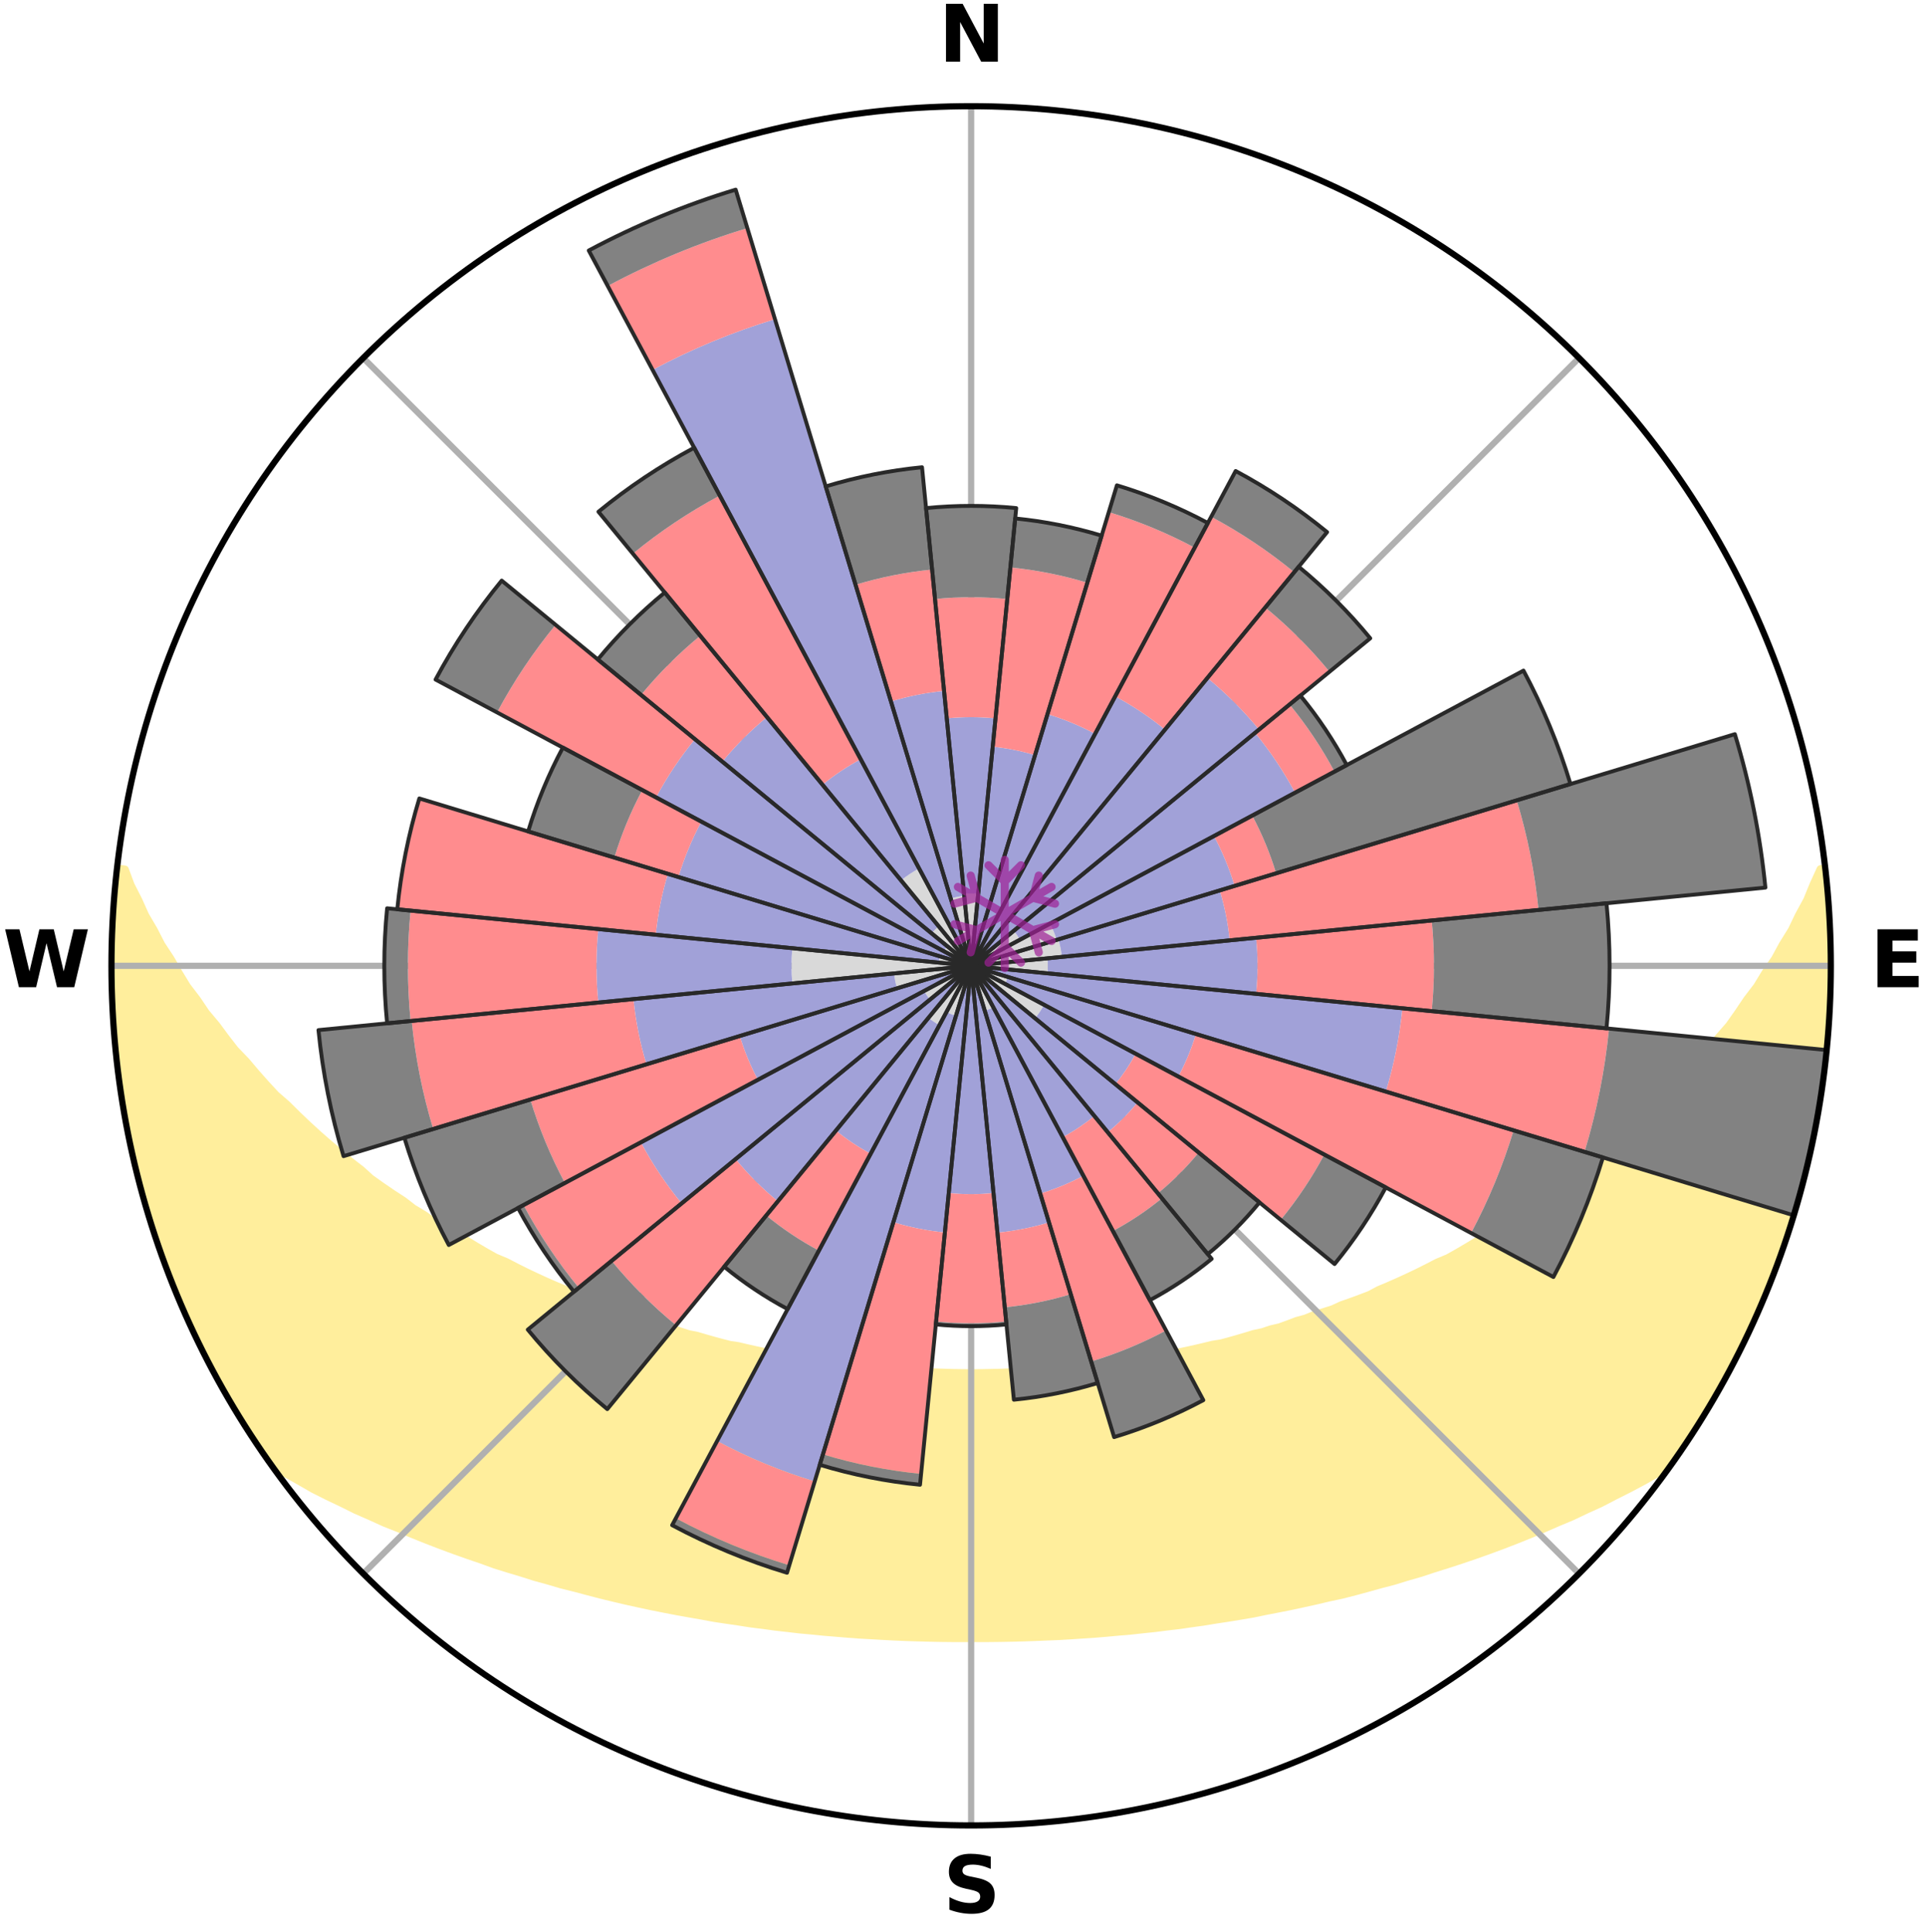 <?xml version="1.0" encoding="utf-8" standalone="no"?>
<!DOCTYPE svg PUBLIC "-//W3C//DTD SVG 1.1//EN"
  "http://www.w3.org/Graphics/SVG/1.1/DTD/svg11.dtd">
<svg xmlns:xlink="http://www.w3.org/1999/xlink" width="248.41pt" height="249.158pt" viewBox="0 0 248.41 249.158" xmlns="http://www.w3.org/2000/svg" version="1.1">
 <title>Ski Rose for Kals-Matrei</title>
 <defs>
  <style type="text/css">*{stroke-linejoin: round; stroke-linecap: butt}</style>
 </defs>
 <g id="figure_1">
  <g id="patch_1">
   <path d="M 0 249.158 
L 248.41 249.158 
L 248.41 0 
L 0 0 
z
" style="fill: #ffffff"/>
  </g>
  <g id="axes_1">
   <g id="patch_2">
    <path d="M 236.135 124.579 
C 236.135 110.018 233.267 95.599 227.695 82.147 
C 222.122 68.695 213.955 56.471 203.659 46.175 
C 193.363 35.879 181.139 27.711 167.687 22.139 
C 154.235 16.567 139.815 13.699 125.255 13.699 
C 110.694 13.699 96.275 16.567 82.823 22.139 
C 69.371 27.711 57.147 35.879 46.851 46.175 
C 36.555 56.471 28.387 68.695 22.815 82.147 
C 17.243 95.599 14.375 110.018 14.375 124.579 
C 14.375 139.14 17.243 153.559 22.815 167.011 
C 28.387 180.463 36.555 192.687 46.851 202.983 
C 57.147 213.279 69.371 221.447 82.823 227.019 
C 96.275 232.591 110.694 235.459 125.255 235.459 
C 139.815 235.459 154.235 232.591 167.687 227.019 
C 181.139 221.447 193.363 213.279 203.659 202.983 
C 213.955 192.687 222.122 180.463 227.695 167.011 
C 233.267 153.559 236.135 139.14 236.135 124.579 
M 125.255 124.579 
C 125.255 124.579 125.255 124.579 125.255 124.579 
C 125.255 124.579 125.255 124.579 125.255 124.579 
C 125.255 124.579 125.255 124.579 125.255 124.579 
C 125.255 124.579 125.255 124.579 125.255 124.579 
C 125.255 124.579 125.255 124.579 125.255 124.579 
C 125.255 124.579 125.255 124.579 125.255 124.579 
C 125.255 124.579 125.255 124.579 125.255 124.579 
C 125.255 124.579 125.255 124.579 125.255 124.579 
C 125.255 124.579 125.255 124.579 125.255 124.579 
C 125.255 124.579 125.255 124.579 125.255 124.579 
C 125.255 124.579 125.255 124.579 125.255 124.579 
C 125.255 124.579 125.255 124.579 125.255 124.579 
C 125.255 124.579 125.255 124.579 125.255 124.579 
C 125.255 124.579 125.255 124.579 125.255 124.579 
C 125.255 124.579 125.255 124.579 125.255 124.579 
C 125.255 124.579 125.255 124.579 125.255 124.579 
z
" style="fill: #ffffff"/>
   </g>
   <g id="PolyCollection_1">
    <defs>
     <path id="m85094ae487" d="M 235.339 -137.122 
L 234.801 -137.06 
L 233.881 -135.039 
L 233.076 -133.065 
L 232.012 -131.109 
L 231.097 -129.2 
L 229.933 -127.32 
L 228.935 -125.484 
L 227.693 -123.685 
L 226.624 -121.925 
L 225.316 -120.21 
L 224.186 -118.528 
L 223.027 -116.884 
L 221.636 -115.299 
L 220.426 -113.736 
L 219.194 -112.212 
L 217.734 -110.758 
L 216.459 -109.317 
L 215.165 -107.915 
L 213.854 -106.553 
L 212.326 -105.276 
L 210.983 -103.997 
L 209.628 -102.759 
L 208.259 -101.56 
L 206.88 -100.401 
L 205.49 -99.281 
L 204.092 -98.201 
L 202.873 -97.093 
L 201.459 -96.088 
L 200.04 -95.12 
L 198.618 -94.191 
L 197.369 -93.223 
L 195.94 -92.366 
L 194.682 -91.464 
L 193.251 -90.678 
L 191.986 -89.841 
L 190.558 -89.123 
L 189.291 -88.349 
L 188.024 -87.605 
L 186.757 -86.891 
L 185.341 -86.3 
L 184.079 -85.644 
L 182.819 -85.017 
L 181.561 -84.416 
L 180.308 -83.842 
L 179.058 -83.294 
L 177.814 -82.772 
L 176.7 -82.171 
L 175.464 -81.696 
L 174.235 -81.245 
L 173.013 -80.817 
L 171.909 -80.306 
L 170.7 -79.92 
L 169.5 -79.555 
L 168.408 -79.106 
L 167.222 -78.779 
L 166.139 -78.368 
L 165.059 -77.974 
L 163.897 -77.702 
L 162.828 -77.343 
L 161.685 -77.102 
L 160.627 -76.776 
L 159.574 -76.466 
L 158.525 -76.17 
L 157.482 -75.89 
L 156.383 -75.718 
L 155.352 -75.465 
L 154.327 -75.224 
L 153.308 -74.996 
L 152.293 -74.781 
L 151.284 -74.577 
L 150.281 -74.384 
L 149.283 -74.202 
L 148.291 -74.031 
L 147.304 -73.869 
L 146.322 -73.717 
L 145.346 -73.574 
L 144.375 -73.44 
L 143.409 -73.314 
L 142.468 -73.133 
L 141.51 -73.025 
L 140.556 -72.924 
L 139.606 -72.83 
L 138.661 -72.742 
L 137.719 -72.661 
L 136.791 -72.542 
L 135.856 -72.475 
L 134.923 -72.413 
L 133.994 -72.357 
L 133.072 -72.276 
L 132.146 -72.233 
L 131.223 -72.194 
L 130.302 -72.16 
L 129.384 -72.114 
L 128.465 -72.092 
L 127.547 -72.074 
L 126.63 -72.055 
L 125.713 -72.049 
L 124.796 -72.049 
L 123.88 -72.059 
L 122.962 -72.072 
L 122.045 -72.101 
L 121.127 -72.127 
L 120.207 -72.156 
L 119.288 -72.212 
L 118.366 -72.254 
L 117.442 -72.3 
L 116.515 -72.351 
L 115.592 -72.443 
L 114.661 -72.507 
L 113.726 -72.577 
L 112.788 -72.652 
L 111.847 -72.733 
L 110.915 -72.873 
L 109.967 -72.97 
L 109.015 -73.073 
L 108.058 -73.184 
L 107.097 -73.302 
L 106.13 -73.427 
L 105.186 -73.632 
L 104.212 -73.777 
L 103.232 -73.931 
L 102.248 -74.095 
L 101.258 -74.268 
L 100.262 -74.452 
L 99.261 -74.646 
L 98.255 -74.852 
L 97.243 -75.069 
L 96.226 -75.299 
L 95.204 -75.541 
L 94.117 -75.702 
L 93.081 -75.969 
L 92.04 -76.251 
L 90.994 -76.547 
L 89.943 -76.858 
L 88.812 -77.085 
L 87.749 -77.428 
L 86.682 -77.787 
L 85.524 -78.061 
L 84.447 -78.454 
L 83.272 -78.763 
L 82.185 -79.193 
L 80.994 -79.539 
L 79.899 -80.008 
L 78.694 -80.394 
L 77.593 -80.905 
L 76.374 -81.333 
L 75.149 -81.784 
L 73.916 -82.259 
L 72.805 -82.859 
L 71.564 -83.381 
L 70.318 -83.928 
L 69.068 -84.502 
L 67.814 -85.101 
L 66.558 -85.728 
L 65.299 -86.383 
L 63.887 -86.973 
L 62.622 -87.686 
L 61.359 -88.428 
L 60.096 -89.201 
L 58.671 -89.917 
L 57.41 -90.753 
L 55.982 -91.538 
L 54.727 -92.438 
L 53.301 -93.293 
L 52.056 -94.259 
L 50.637 -95.186 
L 49.221 -96.151 
L 47.811 -97.155 
L 46.594 -98.26 
L 45.199 -99.338 
L 43.813 -100.455 
L 42.437 -101.612 
L 41.071 -102.808 
L 39.718 -104.044 
L 38.379 -105.319 
L 37.055 -106.635 
L 35.546 -107.952 
L 34.255 -109.351 
L 32.983 -110.789 
L 31.731 -112.266 
L 30.296 -113.76 
L 29.089 -115.319 
L 27.907 -116.918 
L 26.544 -118.542 
L 25.416 -120.22 
L 24.111 -121.931 
L 23.044 -123.687 
L 22.01 -125.48 
L 20.806 -127.314 
L 19.848 -129.181 
L 18.729 -131.094 
L 17.861 -133.031 
L 16.854 -135.017 
L 16.111 -137.014 
L 15.14 -137.125 
L 15.14 -137.125 
L 14.978 -135.197 
L 14.741 -133.277 
L 14.646 -131.344 
L 14.583 -129.411 
L 14.445 -127.481 
L 14.448 -125.546 
L 14.484 -123.612 
L 14.445 -121.677 
L 14.544 -119.745 
L 14.6 -117.811 
L 14.837 -115.889 
L 14.929 -113.956 
L 15.153 -112.035 
L 15.328 -110.107 
L 15.692 -108.205 
L 15.913 -106.281 
L 16.258 -104.378 
L 16.633 -102.48 
L 17.038 -100.588 
L 17.473 -98.703 
L 17.937 -96.825 
L 18.432 -94.954 
L 18.957 -93.092 
L 19.512 -91.238 
L 20.184 -89.423 
L 20.8 -87.59 
L 21.447 -85.767 
L 22.124 -83.955 
L 22.833 -82.155 
L 23.573 -80.367 
L 24.413 -78.623 
L 25.218 -76.864 
L 26.057 -75.121 
L 26.93 -73.395 
L 27.838 -71.686 
L 28.795 -70.005 
L 29.729 -68.31 
L 30.715 -66.645 
L 31.754 -65.012 
L 32.795 -63.381 
L 33.879 -61.778 
L 35.013 -60.21 
L 36.803 -59.128 
L 38.622 -58.104 
L 40.399 -57.081 
L 42.245 -56.151 
L 44.102 -55.268 
L 45.902 -54.373 
L 47.757 -53.565 
L 49.556 -52.744 
L 51.409 -52.011 
L 53.202 -51.258 
L 54.992 -50.537 
L 56.777 -49.848 
L 58.556 -49.189 
L 60.329 -48.56 
L 62.095 -47.959 
L 63.81 -47.333 
L 65.563 -46.787 
L 67.307 -46.266 
L 69.008 -45.724 
L 70.736 -45.253 
L 72.42 -44.754 
L 74.13 -44.33 
L 75.804 -43.883 
L 77.467 -43.452 
L 79.127 -43.048 
L 80.776 -42.659 
L 82.421 -42.297 
L 84.056 -41.947 
L 85.687 -41.623 
L 87.307 -41.31 
L 88.923 -41.021 
L 90.529 -40.742 
L 92.114 -40.447 
L 93.71 -40.208 
L 95.295 -39.976 
L 96.865 -39.731 
L 98.441 -39.536 
L 100.001 -39.322 
L 101.563 -39.148 
L 103.113 -38.964 
L 104.667 -38.823 
L 106.209 -38.667 
L 107.751 -38.543 
L 109.285 -38.413 
L 110.816 -38.298 
L 112.348 -38.215 
L 113.873 -38.125 
L 115.396 -38.047 
L 116.917 -37.982 
L 118.436 -37.935 
L 119.953 -37.894 
L 121.469 -37.864 
L 122.984 -37.848 
L 124.498 -37.846 
L 126.012 -37.844 
L 127.526 -37.85 
L 129.041 -37.867 
L 130.557 -37.895 
L 132.074 -37.935 
L 133.593 -37.989 
L 135.113 -38.054 
L 136.638 -38.115 
L 138.164 -38.204 
L 139.692 -38.308 
L 141.226 -38.409 
L 142.76 -38.538 
L 144.298 -38.68 
L 145.847 -38.809 
L 147.393 -38.979 
L 148.949 -39.14 
L 150.504 -39.339 
L 152.074 -39.519 
L 153.639 -39.749 
L 155.218 -39.966 
L 156.792 -40.228 
L 158.387 -40.467 
L 159.986 -40.73 
L 161.596 -41.001 
L 163.192 -41.333 
L 164.811 -41.647 
L 166.442 -41.971 
L 168.075 -42.322 
L 169.72 -42.684 
L 171.368 -43.074 
L 173.052 -43.435 
L 174.72 -43.859 
L 176.39 -44.313 
L 178.071 -44.782 
L 179.791 -45.229 
L 181.481 -45.753 
L 183.217 -46.248 
L 184.925 -46.815 
L 186.676 -47.362 
L 188.436 -47.935 
L 190.202 -48.535 
L 191.976 -49.165 
L 193.756 -49.823 
L 195.541 -50.513 
L 197.332 -51.233 
L 199.126 -51.986 
L 200.923 -52.773 
L 202.775 -53.545 
L 204.575 -54.403 
L 206.435 -55.245 
L 208.23 -56.179 
L 210.076 -57.109 
L 211.916 -58.082 
L 213.731 -59.111 
L 215.514 -60.197 
L 216.63 -61.779 
L 217.714 -63.382 
L 218.755 -65.013 
L 219.765 -66.663 
L 220.761 -68.322 
L 221.694 -70.016 
L 222.653 -71.696 
L 223.558 -73.406 
L 224.395 -75.15 
L 225.302 -76.859 
L 226.081 -78.63 
L 226.925 -80.372 
L 227.659 -82.162 
L 228.399 -83.949 
L 229.092 -85.756 
L 229.738 -87.58 
L 230.397 -89.399 
L 230.943 -91.256 
L 231.56 -93.09 
L 232.021 -94.97 
L 232.565 -96.827 
L 232.978 -98.717 
L 233.477 -100.587 
L 233.908 -102.473 
L 234.178 -104.391 
L 234.534 -106.292 
L 234.873 -108.197 
L 235.171 -110.108 
L 235.419 -112.027 
L 235.465 -113.967 
L 235.649 -115.891 
L 235.796 -117.818 
L 235.902 -119.748 
L 235.977 -121.68 
L 236.016 -123.612 
L 236.02 -125.546 
L 235.988 -127.479 
L 235.924 -129.411 
L 235.827 -131.342 
L 235.698 -133.271 
L 235.532 -135.198 
L 235.339 -137.122 
z
" style="stroke: #ffee9c"/>
    </defs>
    <g clip-path="url(#p1df1266c1d)">
     <use xlink:href="#m85094ae487" x="0" y="249.158" style="fill: #ffee9c; stroke: #ffee9c"/>
    </g>
   </g>
   <g id="matplotlib.axis_1">
    <g id="xtick_1">
     <g id="line2d_1">
      <path d="M 125.255 124.579 
L 125.255 13.699 
" clip-path="url(#p1df1266c1d)" style="fill: none; stroke: #b0b0b0; stroke-width: 0.8; stroke-linecap: square"/>
     </g>
     <g id="text_1">
      <!-- N -->
      <g transform="translate(121.07 7.958) scale(0.1 -0.1)">
       <defs>
        <path id="DejaVuSans-Bold-4e" d="M 588 4666 
L 1931 4666 
L 3628 1466 
L 3628 4666 
L 4769 4666 
L 4769 0 
L 3425 0 
L 1728 3200 
L 1728 0 
L 588 0 
L 588 4666 
z
" transform="scale(0.016)"/>
       </defs>
       <use xlink:href="#DejaVuSans-Bold-4e"/>
      </g>
     </g>
    </g>
    <g id="xtick_2">
     <g id="line2d_2">
      <path d="M 125.255 124.579 
L 203.659 46.175 
" clip-path="url(#p1df1266c1d)" style="fill: none; stroke: #b0b0b0; stroke-width: 0.8; stroke-linecap: square"/>
     </g>
    </g>
    <g id="xtick_3">
     <g id="line2d_3">
      <path d="M 125.255 124.579 
L 236.135 124.579 
" clip-path="url(#p1df1266c1d)" style="fill: none; stroke: #b0b0b0; stroke-width: 0.8; stroke-linecap: square"/>
     </g>
     <g id="text_2">
      <!-- E -->
      <g transform="translate(241.219 127.338) scale(0.1 -0.1)">
       <defs>
        <path id="DejaVuSans-Bold-45" d="M 588 4666 
L 3834 4666 
L 3834 3756 
L 1791 3756 
L 1791 2888 
L 3713 2888 
L 3713 1978 
L 1791 1978 
L 1791 909 
L 3903 909 
L 3903 0 
L 588 0 
L 588 4666 
z
" transform="scale(0.016)"/>
       </defs>
       <use xlink:href="#DejaVuSans-Bold-45"/>
      </g>
     </g>
    </g>
    <g id="xtick_4">
     <g id="line2d_4">
      <path d="M 125.255 124.579 
L 203.659 202.983 
" clip-path="url(#p1df1266c1d)" style="fill: none; stroke: #b0b0b0; stroke-width: 0.8; stroke-linecap: square"/>
     </g>
    </g>
    <g id="xtick_5">
     <g id="line2d_5">
      <path d="M 125.255 124.579 
L 125.255 235.459 
" clip-path="url(#p1df1266c1d)" style="fill: none; stroke: #b0b0b0; stroke-width: 0.8; stroke-linecap: square"/>
     </g>
     <g id="text_3">
      <!-- S -->
      <g transform="translate(121.654 246.718) scale(0.1 -0.1)">
       <defs>
        <path id="DejaVuSans-Bold-53" d="M 3834 4519 
L 3834 3531 
Q 3450 3703 3084 3790 
Q 2719 3878 2394 3878 
Q 1963 3878 1756 3759 
Q 1550 3641 1550 3391 
Q 1550 3203 1689 3098 
Q 1828 2994 2194 2919 
L 2706 2816 
Q 3484 2659 3812 2340 
Q 4141 2022 4141 1434 
Q 4141 663 3683 286 
Q 3225 -91 2284 -91 
Q 1841 -91 1394 -6 
Q 947 78 500 244 
L 500 1259 
Q 947 1022 1364 901 
Q 1781 781 2169 781 
Q 2563 781 2772 912 
Q 2981 1044 2981 1288 
Q 2981 1506 2839 1625 
Q 2697 1744 2272 1838 
L 1806 1941 
Q 1106 2091 782 2419 
Q 459 2747 459 3303 
Q 459 4000 909 4375 
Q 1359 4750 2203 4750 
Q 2588 4750 2994 4692 
Q 3400 4634 3834 4519 
z
" transform="scale(0.016)"/>
       </defs>
       <use xlink:href="#DejaVuSans-Bold-53"/>
      </g>
     </g>
    </g>
    <g id="xtick_6">
     <g id="line2d_6">
      <path d="M 125.255 124.579 
L 46.851 202.983 
" clip-path="url(#p1df1266c1d)" style="fill: none; stroke: #b0b0b0; stroke-width: 0.8; stroke-linecap: square"/>
     </g>
    </g>
    <g id="xtick_7">
     <g id="line2d_7">
      <path d="M 125.255 124.579 
L 14.375 124.579 
" clip-path="url(#p1df1266c1d)" style="fill: none; stroke: #b0b0b0; stroke-width: 0.8; stroke-linecap: square"/>
     </g>
     <g id="text_4">
      <!-- W -->
      <g transform="translate(0.36 127.338) scale(0.1 -0.1)">
       <defs>
        <path id="DejaVuSans-Bold-57" d="M 191 4666 
L 1344 4666 
L 2150 1275 
L 2950 4666 
L 4109 4666 
L 4909 1275 
L 5716 4666 
L 6859 4666 
L 5759 0 
L 4372 0 
L 3525 3547 
L 2688 0 
L 1300 0 
L 191 4666 
z
" transform="scale(0.016)"/>
       </defs>
       <use xlink:href="#DejaVuSans-Bold-57"/>
      </g>
     </g>
    </g>
    <g id="xtick_8">
     <g id="line2d_8">
      <path d="M 125.255 124.579 
L 46.851 46.175 
" clip-path="url(#p1df1266c1d)" style="fill: none; stroke: #b0b0b0; stroke-width: 0.8; stroke-linecap: square"/>
     </g>
    </g>
   </g>
   <g id="matplotlib.axis_2"/>
   <g id="patch_3">
    <path d="M 125.255 124.579 
C 125.255 124.579 125.255 124.579 125.255 124.579 
C 125.255 124.579 125.255 124.579 125.255 124.579 
L 126.172 115.272 
C 125.867 115.242 125.561 115.227 125.255 115.227 
C 124.949 115.227 124.643 115.242 124.338 115.272 
z
" clip-path="url(#p1df1266c1d)" style="fill: #d9d9d9"/>
   </g>
   <g id="patch_4">
    <path d="M 125.255 124.579 
C 125.255 124.579 125.255 124.579 125.255 124.579 
C 125.255 124.579 125.255 124.579 125.255 124.579 
L 125.255 124.579 
C 125.255 124.579 125.255 124.579 125.255 124.579 
C 125.255 124.579 125.255 124.579 125.255 124.579 
z
" clip-path="url(#p1df1266c1d)" style="fill: #d9d9d9"/>
   </g>
   <g id="patch_5">
    <path d="M 125.255 124.579 
C 125.255 124.579 125.255 124.579 125.255 124.579 
C 125.255 124.579 125.255 124.579 125.255 124.579 
L 125.255 124.579 
C 125.255 124.579 125.255 124.579 125.255 124.579 
C 125.255 124.579 125.255 124.579 125.255 124.579 
z
" clip-path="url(#p1df1266c1d)" style="fill: #d9d9d9"/>
   </g>
   <g id="patch_6">
    <path d="M 125.255 124.579 
C 125.255 124.579 125.255 124.579 125.255 124.579 
C 125.255 124.579 125.255 124.579 125.255 124.579 
L 125.255 124.579 
C 125.255 124.579 125.255 124.579 125.255 124.579 
C 125.255 124.579 125.255 124.579 125.255 124.579 
z
" clip-path="url(#p1df1266c1d)" style="fill: #d9d9d9"/>
   </g>
   <g id="patch_7">
    <path d="M 125.255 124.579 
C 125.255 124.579 125.255 124.579 125.255 124.579 
C 125.255 124.579 125.255 124.579 125.255 124.579 
L 125.255 124.579 
C 125.255 124.579 125.255 124.579 125.255 124.579 
C 125.255 124.579 125.255 124.579 125.255 124.579 
z
" clip-path="url(#p1df1266c1d)" style="fill: #d9d9d9"/>
   </g>
   <g id="patch_8">
    <path d="M 125.255 124.579 
C 125.255 124.579 125.255 124.579 125.255 124.579 
C 125.255 124.579 125.255 124.579 125.255 124.579 
L 131.536 121.222 
C 131.426 121.016 131.307 120.816 131.177 120.622 
C 131.048 120.428 130.909 120.241 130.761 120.061 
z
" clip-path="url(#p1df1266c1d)" style="fill: #d9d9d9"/>
   </g>
   <g id="patch_9">
    <path d="M 125.255 124.579 
C 125.255 124.579 125.255 124.579 125.255 124.579 
C 125.255 124.579 125.255 124.579 125.255 124.579 
L 136.289 121.232 
C 136.179 120.871 136.052 120.515 135.908 120.167 
C 135.763 119.818 135.602 119.477 135.424 119.144 
z
" clip-path="url(#p1df1266c1d)" style="fill: #d9d9d9"/>
   </g>
   <g id="patch_10">
    <path d="M 125.255 124.579 
C 125.255 124.579 125.255 124.579 125.255 124.579 
C 125.255 124.579 125.255 124.579 125.255 124.579 
L 136.954 123.427 
C 136.916 123.044 136.86 122.663 136.785 122.286 
C 136.71 121.908 136.616 121.535 136.504 121.167 
z
" clip-path="url(#p1df1266c1d)" style="fill: #d9d9d9"/>
   </g>
   <g id="patch_11">
    <path d="M 125.255 124.579 
C 125.255 124.579 125.255 124.579 125.255 124.579 
C 125.255 124.579 125.255 124.579 125.255 124.579 
L 135.105 125.549 
C 135.137 125.227 135.152 124.903 135.152 124.579 
C 135.152 124.255 135.137 123.931 135.105 123.609 
z
" clip-path="url(#p1df1266c1d)" style="fill: #d9d9d9"/>
   </g>
   <g id="patch_12">
    <path d="M 125.255 124.579 
C 125.255 124.579 125.255 124.579 125.255 124.579 
C 125.255 124.579 125.255 124.579 125.255 124.579 
L 125.255 124.579 
C 125.255 124.579 125.255 124.579 125.255 124.579 
C 125.255 124.579 125.255 124.579 125.255 124.579 
z
" clip-path="url(#p1df1266c1d)" style="fill: #d9d9d9"/>
   </g>
   <g id="patch_13">
    <path d="M 125.255 124.579 
C 125.255 124.579 125.255 124.579 125.255 124.579 
C 125.255 124.579 125.255 124.579 125.255 124.579 
L 129.619 126.912 
C 129.696 126.769 129.765 126.623 129.827 126.473 
C 129.889 126.323 129.944 126.171 129.991 126.016 
z
" clip-path="url(#p1df1266c1d)" style="fill: #d9d9d9"/>
   </g>
   <g id="patch_14">
    <path d="M 125.255 124.579 
C 125.255 124.579 125.255 124.579 125.255 124.579 
C 125.255 124.579 125.255 124.579 125.255 124.579 
L 133.498 131.344 
C 133.719 131.074 133.927 130.794 134.121 130.503 
C 134.315 130.213 134.495 129.914 134.659 129.606 
z
" clip-path="url(#p1df1266c1d)" style="fill: #d9d9d9"/>
   </g>
   <g id="patch_15">
    <path d="M 125.255 124.579 
C 125.255 124.579 125.255 124.579 125.255 124.579 
C 125.255 124.579 125.255 124.579 125.255 124.579 
L 125.255 124.579 
C 125.255 124.579 125.255 124.579 125.255 124.579 
C 125.255 124.579 125.255 124.579 125.255 124.579 
z
" clip-path="url(#p1df1266c1d)" style="fill: #d9d9d9"/>
   </g>
   <g id="patch_16">
    <path d="M 125.255 124.579 
C 125.255 124.579 125.255 124.579 125.255 124.579 
C 125.255 124.579 125.255 124.579 125.255 124.579 
L 125.255 124.579 
C 125.255 124.579 125.255 124.579 125.255 124.579 
C 125.255 124.579 125.255 124.579 125.255 124.579 
z
" clip-path="url(#p1df1266c1d)" style="fill: #d9d9d9"/>
   </g>
   <g id="patch_17">
    <path d="M 125.255 124.579 
C 125.255 124.579 125.255 124.579 125.255 124.579 
C 125.255 124.579 125.255 124.579 125.255 124.579 
L 127.014 130.379 
C 127.204 130.322 127.391 130.255 127.574 130.179 
C 127.758 130.103 127.937 130.018 128.112 129.924 
z
" clip-path="url(#p1df1266c1d)" style="fill: #d9d9d9"/>
   </g>
   <g id="patch_18">
    <path d="M 125.255 124.579 
C 125.255 124.579 125.255 124.579 125.255 124.579 
C 125.255 124.579 125.255 124.579 125.255 124.579 
L 125.255 124.579 
C 125.255 124.579 125.255 124.579 125.255 124.579 
C 125.255 124.579 125.255 124.579 125.255 124.579 
z
" clip-path="url(#p1df1266c1d)" style="fill: #d9d9d9"/>
   </g>
   <g id="patch_19">
    <path d="M 125.255 124.579 
C 125.255 124.579 125.255 124.579 125.255 124.579 
C 125.255 124.579 125.255 124.579 125.255 124.579 
L 125.255 124.579 
C 125.255 124.579 125.255 124.579 125.255 124.579 
C 125.255 124.579 125.255 124.579 125.255 124.579 
z
" clip-path="url(#p1df1266c1d)" style="fill: #d9d9d9"/>
   </g>
   <g id="patch_20">
    <path d="M 125.255 124.579 
C 125.255 124.579 125.255 124.579 125.255 124.579 
C 125.255 124.579 125.255 124.579 125.255 124.579 
L 125.255 124.579 
C 125.255 124.579 125.255 124.579 125.255 124.579 
C 125.255 124.579 125.255 124.579 125.255 124.579 
z
" clip-path="url(#p1df1266c1d)" style="fill: #d9d9d9"/>
   </g>
   <g id="patch_21">
    <path d="M 125.255 124.579 
C 125.255 124.579 125.255 124.579 125.255 124.579 
C 125.255 124.579 125.255 124.579 125.255 124.579 
L 122.076 130.527 
C 122.27 130.631 122.47 130.725 122.674 130.81 
C 122.878 130.894 123.086 130.969 123.297 131.033 
z
" clip-path="url(#p1df1266c1d)" style="fill: #d9d9d9"/>
   </g>
   <g id="patch_22">
    <path d="M 125.255 124.579 
C 125.255 124.579 125.255 124.579 125.255 124.579 
C 125.255 124.579 125.255 124.579 125.255 124.579 
L 119.753 131.283 
C 119.972 131.464 120.2 131.633 120.436 131.79 
C 120.672 131.948 120.916 132.094 121.166 132.228 
z
" clip-path="url(#p1df1266c1d)" style="fill: #d9d9d9"/>
   </g>
   <g id="patch_23">
    <path d="M 125.255 124.579 
C 125.255 124.579 125.255 124.579 125.255 124.579 
C 125.255 124.579 125.255 124.579 125.255 124.579 
L 123.484 126.032 
C 123.532 126.09 123.582 126.146 123.635 126.199 
C 123.688 126.252 123.744 126.302 123.802 126.35 
z
" clip-path="url(#p1df1266c1d)" style="fill: #d9d9d9"/>
   </g>
   <g id="patch_24">
    <path d="M 125.255 124.579 
C 125.255 124.579 125.255 124.579 125.255 124.579 
C 125.255 124.579 125.255 124.579 125.255 124.579 
L 119.194 127.819 
C 119.3 128.017 119.416 128.21 119.541 128.397 
C 119.665 128.584 119.8 128.765 119.942 128.939 
z
" clip-path="url(#p1df1266c1d)" style="fill: #d9d9d9"/>
   </g>
   <g id="patch_25">
    <path d="M 125.255 124.579 
C 125.255 124.579 125.255 124.579 125.255 124.579 
C 125.255 124.579 125.255 124.579 125.255 124.579 
L 125.255 124.579 
C 125.255 124.579 125.255 124.579 125.255 124.579 
C 125.255 124.579 125.255 124.579 125.255 124.579 
z
" clip-path="url(#p1df1266c1d)" style="fill: #d9d9d9"/>
   </g>
   <g id="patch_26">
    <path d="M 125.255 124.579 
C 125.255 124.579 125.255 124.579 125.255 124.579 
C 125.255 124.579 125.255 124.579 125.255 124.579 
L 115.317 125.558 
C 115.349 125.883 115.397 126.207 115.461 126.527 
C 115.525 126.848 115.604 127.165 115.699 127.478 
z
" clip-path="url(#p1df1266c1d)" style="fill: #d9d9d9"/>
   </g>
   <g id="patch_27">
    <path d="M 125.255 124.579 
C 125.255 124.579 125.255 124.579 125.255 124.579 
C 125.255 124.579 125.255 124.579 125.255 124.579 
L 102.192 122.308 
C 102.118 123.062 102.081 123.821 102.081 124.579 
C 102.081 125.338 102.118 126.096 102.192 126.851 
z
" clip-path="url(#p1df1266c1d)" style="fill: #d9d9d9"/>
   </g>
   <g id="patch_28">
    <path d="M 125.255 124.579 
C 125.255 124.579 125.255 124.579 125.255 124.579 
C 125.255 124.579 125.255 124.579 125.255 124.579 
L 121.252 123.365 
C 121.213 123.496 121.179 123.629 121.153 123.763 
C 121.126 123.897 121.106 124.033 121.092 124.169 
z
" clip-path="url(#p1df1266c1d)" style="fill: #d9d9d9"/>
   </g>
   <g id="patch_29">
    <path d="M 125.255 124.579 
C 125.255 124.579 125.255 124.579 125.255 124.579 
C 125.255 124.579 125.255 124.579 125.255 124.579 
L 123.234 123.499 
C 123.199 123.565 123.167 123.633 123.138 123.702 
C 123.11 123.772 123.084 123.842 123.063 123.914 
z
" clip-path="url(#p1df1266c1d)" style="fill: #d9d9d9"/>
   </g>
   <g id="patch_30">
    <path d="M 125.255 124.579 
C 125.255 124.579 125.255 124.579 125.255 124.579 
C 125.255 124.579 125.255 124.579 125.255 124.579 
L 122.188 122.062 
C 122.105 122.162 122.028 122.267 121.956 122.375 
C 121.884 122.483 121.817 122.594 121.755 122.709 
z
" clip-path="url(#p1df1266c1d)" style="fill: #d9d9d9"/>
   </g>
   <g id="patch_31">
    <path d="M 125.255 124.579 
C 125.255 124.579 125.255 124.579 125.255 124.579 
C 125.255 124.579 125.255 124.579 125.255 124.579 
L 121.06 119.467 
C 120.892 119.604 120.732 119.75 120.579 119.903 
C 120.426 120.056 120.28 120.216 120.143 120.384 
z
" clip-path="url(#p1df1266c1d)" style="fill: #d9d9d9"/>
   </g>
   <g id="patch_32">
    <path d="M 125.255 124.579 
C 125.255 124.579 125.255 124.579 125.255 124.579 
C 125.255 124.579 125.255 124.579 125.255 124.579 
L 118.54 112.016 
C 118.129 112.236 117.728 112.476 117.341 112.735 
C 116.953 112.994 116.578 113.272 116.218 113.567 
z
" clip-path="url(#p1df1266c1d)" style="fill: #d9d9d9"/>
   </g>
   <g id="patch_33">
    <path d="M 125.255 124.579 
C 125.255 124.579 125.255 124.579 125.255 124.579 
C 125.255 124.579 125.255 124.579 125.255 124.579 
L 124.871 123.313 
C 124.829 123.326 124.789 123.341 124.749 123.357 
C 124.709 123.374 124.67 123.392 124.631 123.413 
z
" clip-path="url(#p1df1266c1d)" style="fill: #d9d9d9"/>
   </g>
   <g id="patch_34">
    <path d="M 125.255 124.579 
C 125.255 124.579 125.255 124.579 125.255 124.579 
C 125.255 124.579 125.255 124.579 125.255 124.579 
L 124.366 115.555 
C 124.071 115.584 123.777 115.628 123.486 115.686 
C 123.195 115.744 122.907 115.816 122.623 115.902 
z
" clip-path="url(#p1df1266c1d)" style="fill: #d9d9d9"/>
   </g>
   <g id="patch_35">
    <path d="M 124.338 115.272 
C 124.643 115.242 124.949 115.227 125.255 115.227 
C 125.561 115.227 125.867 115.242 126.172 115.272 
L 128.398 92.662 
C 127.354 92.559 126.305 92.507 125.255 92.507 
C 124.205 92.507 123.156 92.559 122.111 92.662 
z
" clip-path="url(#p1df1266c1d)" style="fill: #a1a1d8"/>
   </g>
   <g id="patch_36">
    <path d="M 125.255 124.579 
C 125.255 124.579 125.255 124.579 125.255 124.579 
C 125.255 124.579 125.255 124.579 125.255 124.579 
L 133.498 97.404 
C 132.609 97.134 131.707 96.908 130.795 96.727 
C 129.883 96.545 128.963 96.409 128.038 96.318 
z
" clip-path="url(#p1df1266c1d)" style="fill: #a1a1d8"/>
   </g>
   <g id="patch_37">
    <path d="M 125.255 124.579 
C 125.255 124.579 125.255 124.579 125.255 124.579 
C 125.255 124.579 125.255 124.579 125.255 124.579 
L 141.248 94.658 
C 140.269 94.134 139.264 93.659 138.238 93.234 
C 137.212 92.809 136.166 92.435 135.103 92.113 
z
" clip-path="url(#p1df1266c1d)" style="fill: #a1a1d8"/>
   </g>
   <g id="patch_38">
    <path d="M 125.255 124.579 
C 125.255 124.579 125.255 124.579 125.255 124.579 
C 125.255 124.579 125.255 124.579 125.255 124.579 
L 150.258 94.112 
C 149.261 93.294 148.224 92.525 147.152 91.808 
C 146.079 91.091 144.972 90.428 143.834 89.82 
z
" clip-path="url(#p1df1266c1d)" style="fill: #a1a1d8"/>
   </g>
   <g id="patch_39">
    <path d="M 125.255 124.579 
C 125.255 124.579 125.255 124.579 125.255 124.579 
C 125.255 124.579 125.255 124.579 125.255 124.579 
L 162.387 94.106 
C 161.389 92.89 160.333 91.725 159.221 90.613 
C 158.109 89.501 156.943 88.445 155.728 87.447 
z
" clip-path="url(#p1df1266c1d)" style="fill: #a1a1d8"/>
   </g>
   <g id="patch_40">
    <path d="M 130.761 120.061 
C 130.909 120.241 131.048 120.428 131.177 120.622 
C 131.307 120.816 131.426 121.016 131.536 121.222 
L 167.036 102.247 
C 166.305 100.879 165.507 99.548 164.646 98.259 
C 163.784 96.97 162.86 95.723 161.876 94.525 
z
" clip-path="url(#p1df1266c1d)" style="fill: #a1a1d8"/>
   </g>
   <g id="patch_41">
    <path d="M 135.424 119.144 
C 135.602 119.477 135.763 119.818 135.908 120.167 
C 136.052 120.515 136.179 120.871 136.289 121.232 
L 159.24 114.27 
C 158.903 113.157 158.511 112.062 158.066 110.988 
C 157.621 109.914 157.124 108.863 156.576 107.838 
z
" clip-path="url(#p1df1266c1d)" style="fill: #a1a1d8"/>
   </g>
   <g id="patch_42">
    <path d="M 136.504 121.167 
C 136.616 121.535 136.71 121.908 136.785 122.286 
C 136.86 122.663 136.916 123.044 136.954 123.427 
L 158.606 121.294 
C 158.498 120.203 158.337 119.117 158.123 118.041 
C 157.909 116.965 157.643 115.901 157.324 114.851 
z
" clip-path="url(#p1df1266c1d)" style="fill: #a1a1d8"/>
   </g>
   <g id="patch_43">
    <path d="M 135.105 123.609 
C 135.137 123.931 135.152 124.255 135.152 124.579 
C 135.152 124.903 135.137 125.227 135.105 125.549 
L 162.016 128.2 
C 162.134 126.996 162.194 125.788 162.194 124.579 
C 162.194 123.37 162.134 122.162 162.016 120.958 
z
" clip-path="url(#p1df1266c1d)" style="fill: #a1a1d8"/>
   </g>
   <g id="patch_44">
    <path d="M 125.255 124.579 
C 125.255 124.579 125.255 124.579 125.255 124.579 
C 125.255 124.579 125.255 124.579 125.255 124.579 
L 178.744 140.805 
C 179.275 139.054 179.72 137.278 180.076 135.484 
C 180.433 133.689 180.702 131.879 180.881 130.058 
z
" clip-path="url(#p1df1266c1d)" style="fill: #a1a1d8"/>
   </g>
   <g id="patch_45">
    <path d="M 129.991 126.016 
C 129.944 126.171 129.889 126.323 129.827 126.473 
C 129.765 126.623 129.696 126.769 129.619 126.912 
L 151.982 138.865 
C 152.449 137.99 152.874 137.093 153.253 136.176 
C 153.633 135.26 153.967 134.325 154.255 133.376 
z
" clip-path="url(#p1df1266c1d)" style="fill: #a1a1d8"/>
   </g>
   <g id="patch_46">
    <path d="M 134.659 129.606 
C 134.495 129.914 134.315 130.213 134.121 130.503 
C 133.927 130.794 133.719 131.074 133.498 131.344 
L 143.856 139.845 
C 144.356 139.236 144.825 138.603 145.263 137.948 
C 145.7 137.293 146.105 136.617 146.477 135.922 
z
" clip-path="url(#p1df1266c1d)" style="fill: #a1a1d8"/>
   </g>
   <g id="patch_47">
    <path d="M 125.255 124.579 
C 125.255 124.579 125.255 124.579 125.255 124.579 
C 125.255 124.579 125.255 124.579 125.255 124.579 
L 142.875 146.05 
C 143.578 145.473 144.252 144.862 144.895 144.219 
C 145.538 143.576 146.149 142.902 146.725 142.199 
z
" clip-path="url(#p1df1266c1d)" style="fill: #a1a1d8"/>
   </g>
   <g id="patch_48">
    <path d="M 125.255 124.579 
C 125.255 124.579 125.255 124.579 125.255 124.579 
C 125.255 124.579 125.255 124.579 125.255 124.579 
L 137.068 146.68 
C 137.792 146.294 138.496 145.872 139.178 145.416 
C 139.86 144.96 140.519 144.471 141.153 143.951 
z
" clip-path="url(#p1df1266c1d)" style="fill: #a1a1d8"/>
   </g>
   <g id="patch_49">
    <path d="M 128.112 129.924 
C 127.937 130.018 127.758 130.103 127.574 130.179 
C 127.391 130.255 127.204 130.322 127.014 130.379 
L 134.168 153.963 
C 135.13 153.672 136.077 153.333 137.006 152.948 
C 137.934 152.564 138.843 152.134 139.73 151.66 
z
" clip-path="url(#p1df1266c1d)" style="fill: #a1a1d8"/>
   </g>
   <g id="patch_50">
    <path d="M 125.255 124.579 
C 125.255 124.579 125.255 124.579 125.255 124.579 
C 125.255 124.579 125.255 124.579 125.255 124.579 
L 128.645 159.004 
C 129.772 158.893 130.893 158.726 132.003 158.506 
C 133.114 158.285 134.213 158.009 135.296 157.681 
z
" clip-path="url(#p1df1266c1d)" style="fill: #a1a1d8"/>
   </g>
   <g id="patch_51">
    <path d="M 125.255 124.579 
C 125.255 124.579 125.255 124.579 125.255 124.579 
C 125.255 124.579 125.255 124.579 125.255 124.579 
L 122.368 153.894 
C 123.327 153.988 124.291 154.035 125.255 154.035 
C 126.219 154.035 127.183 153.988 128.142 153.894 
z
" clip-path="url(#p1df1266c1d)" style="fill: #a1a1d8"/>
   </g>
   <g id="patch_52">
    <path d="M 125.255 124.579 
C 125.255 124.579 125.255 124.579 125.255 124.579 
C 125.255 124.579 125.255 124.579 125.255 124.579 
L 115.221 157.657 
C 116.304 157.985 117.402 158.26 118.511 158.481 
C 119.621 158.702 120.741 158.868 121.867 158.979 
z
" clip-path="url(#p1df1266c1d)" style="fill: #a1a1d8"/>
   </g>
   <g id="patch_53">
    <path d="M 123.297 131.033 
C 123.086 130.969 122.878 130.894 122.674 130.81 
C 122.47 130.725 122.27 130.631 122.076 130.527 
L 92.488 185.882 
C 94.494 186.954 96.552 187.928 98.654 188.798 
C 100.756 189.669 102.9 190.436 105.077 191.096 
z
" clip-path="url(#p1df1266c1d)" style="fill: #a1a1d8"/>
   </g>
   <g id="patch_54">
    <path d="M 121.166 132.228 
C 120.916 132.094 120.672 131.948 120.436 131.79 
C 120.2 131.633 119.972 131.464 119.753 131.283 
L 107.815 145.829 
C 108.511 146.4 109.234 146.936 109.982 147.436 
C 110.73 147.936 111.502 148.399 112.296 148.823 
z
" clip-path="url(#p1df1266c1d)" style="fill: #a1a1d8"/>
   </g>
   <g id="patch_55">
    <path d="M 123.802 126.35 
C 123.744 126.302 123.688 126.252 123.635 126.199 
C 123.582 126.146 123.532 126.09 123.484 126.032 
L 94.874 149.512 
C 95.69 150.507 96.554 151.46 97.464 152.37 
C 98.374 153.28 99.327 154.144 100.322 154.96 
z
" clip-path="url(#p1df1266c1d)" style="fill: #a1a1d8"/>
   </g>
   <g id="patch_56">
    <path d="M 119.942 128.939 
C 119.8 128.765 119.665 128.584 119.541 128.397 
C 119.416 128.21 119.3 128.017 119.194 127.819 
L 82.651 147.351 
C 83.397 148.746 84.21 150.103 85.089 151.417 
C 85.967 152.732 86.909 154.003 87.913 155.225 
z
" clip-path="url(#p1df1266c1d)" style="fill: #a1a1d8"/>
   </g>
   <g id="patch_57">
    <path d="M 125.255 124.579 
C 125.255 124.579 125.255 124.579 125.255 124.579 
C 125.255 124.579 125.255 124.579 125.255 124.579 
L 95.411 133.632 
C 95.707 134.609 96.051 135.571 96.442 136.514 
C 96.832 137.457 97.269 138.38 97.75 139.281 
z
" clip-path="url(#p1df1266c1d)" style="fill: #a1a1d8"/>
   </g>
   <g id="patch_58">
    <path d="M 115.699 127.478 
C 115.604 127.165 115.525 126.848 115.461 126.527 
C 115.397 126.207 115.349 125.883 115.317 125.558 
L 81.699 128.869 
C 81.839 130.295 82.05 131.713 82.329 133.118 
C 82.609 134.523 82.957 135.913 83.373 137.284 
z
" clip-path="url(#p1df1266c1d)" style="fill: #a1a1d8"/>
   </g>
   <g id="patch_59">
    <path d="M 102.192 126.851 
C 102.118 126.096 102.081 125.338 102.081 124.579 
C 102.081 123.821 102.118 123.062 102.192 122.308 
L 77.162 119.842 
C 77.007 121.416 76.929 122.997 76.929 124.579 
C 76.929 126.161 77.007 127.742 77.162 129.316 
z
" clip-path="url(#p1df1266c1d)" style="fill: #a1a1d8"/>
   </g>
   <g id="patch_60">
    <path d="M 121.092 124.169 
C 121.106 124.033 121.126 123.897 121.153 123.763 
C 121.179 123.629 121.213 123.496 121.252 123.365 
L 86.142 112.714 
C 85.753 113.994 85.428 115.293 85.167 116.605 
C 84.906 117.917 84.71 119.241 84.578 120.573 
z
" clip-path="url(#p1df1266c1d)" style="fill: #a1a1d8"/>
   </g>
   <g id="patch_61">
    <path d="M 123.063 123.914 
C 123.084 123.842 123.11 123.772 123.138 123.702 
C 123.167 123.633 123.199 123.565 123.234 123.499 
L 90.456 105.979 
C 89.847 107.118 89.295 108.286 88.801 109.479 
C 88.306 110.672 87.871 111.889 87.496 113.125 
z
" clip-path="url(#p1df1266c1d)" style="fill: #a1a1d8"/>
   </g>
   <g id="patch_62">
    <path d="M 121.755 122.709 
C 121.817 122.594 121.884 122.483 121.956 122.375 
C 122.028 122.267 122.105 122.162 122.188 122.062 
L 89.632 95.344 
C 88.675 96.51 87.776 97.722 86.938 98.976 
C 86.1 100.231 85.324 101.525 84.613 102.855 
z
" clip-path="url(#p1df1266c1d)" style="fill: #a1a1d8"/>
   </g>
   <g id="patch_63">
    <path d="M 120.143 120.384 
C 120.28 120.216 120.426 120.056 120.579 119.903 
C 120.732 119.75 120.892 119.604 121.06 119.467 
L 98.921 92.491 
C 97.871 93.353 96.863 94.266 95.903 95.227 
C 94.942 96.188 94.029 97.195 93.167 98.245 
z
" clip-path="url(#p1df1266c1d)" style="fill: #a1a1d8"/>
   </g>
   <g id="patch_64">
    <path d="M 116.218 113.567 
C 116.578 113.272 116.953 112.994 117.341 112.735 
C 117.728 112.476 118.129 112.236 118.54 112.016 
L 111.01 97.929 
C 110.138 98.395 109.289 98.904 108.466 99.453 
C 107.644 100.003 106.849 100.592 106.084 101.22 
z
" clip-path="url(#p1df1266c1d)" style="fill: #a1a1d8"/>
   </g>
   <g id="patch_65">
    <path d="M 124.631 123.413 
C 124.67 123.392 124.709 123.374 124.749 123.357 
C 124.789 123.341 124.829 123.326 124.871 123.313 
L 99.953 41.169 
C 97.223 41.997 94.535 42.959 91.899 44.051 
C 89.263 45.143 86.683 46.363 84.166 47.708 
z
" clip-path="url(#p1df1266c1d)" style="fill: #a1a1d8"/>
   </g>
   <g id="patch_66">
    <path d="M 122.623 115.902 
C 122.907 115.816 123.195 115.744 123.486 115.686 
C 123.777 115.628 124.071 115.584 124.366 115.555 
L 121.762 89.113 
C 120.601 89.228 119.446 89.399 118.302 89.626 
C 117.158 89.854 116.026 90.138 114.91 90.476 
z
" clip-path="url(#p1df1266c1d)" style="fill: #a1a1d8"/>
   </g>
   <g id="patch_67">
    <path d="M 122.111 92.662 
C 123.156 92.559 124.205 92.507 125.255 92.507 
C 126.305 92.507 127.354 92.559 128.398 92.662 
L 129.915 77.267 
C 128.366 77.114 126.811 77.038 125.255 77.038 
C 123.699 77.038 122.144 77.114 120.595 77.267 
z
" clip-path="url(#p1df1266c1d)" style="fill: #ff8c8e"/>
   </g>
   <g id="patch_68">
    <path d="M 128.038 96.318 
C 128.963 96.409 129.883 96.545 130.795 96.727 
C 131.707 96.908 132.609 97.134 133.498 97.404 
L 140.243 75.169 
C 138.626 74.678 136.986 74.268 135.328 73.938 
C 133.67 73.608 131.998 73.36 130.316 73.194 
z
" clip-path="url(#p1df1266c1d)" style="fill: #ff8c8e"/>
   </g>
   <g id="patch_69">
    <path d="M 135.103 92.113 
C 136.166 92.435 137.212 92.809 138.238 93.234 
C 139.264 93.659 140.269 94.134 141.248 94.658 
L 154.084 70.644 
C 152.318 69.7 150.508 68.844 148.658 68.078 
C 146.809 67.312 144.923 66.637 143.008 66.056 
z
" clip-path="url(#p1df1266c1d)" style="fill: #ff8c8e"/>
   </g>
   <g id="patch_70">
    <path d="M 143.834 89.82 
C 144.972 90.428 146.079 91.091 147.152 91.808 
C 148.224 92.525 149.261 93.294 150.258 94.112 
L 166.922 73.808 
C 165.26 72.444 163.532 71.162 161.745 69.968 
C 159.957 68.774 158.112 67.668 156.216 66.654 
z
" clip-path="url(#p1df1266c1d)" style="fill: #ff8c8e"/>
   </g>
   <g id="patch_71">
    <path d="M 155.728 87.447 
C 156.943 88.445 158.109 89.501 159.221 90.613 
C 160.333 91.725 161.389 92.89 162.387 94.106 
L 171.478 86.644 
C 170.237 85.131 168.922 83.68 167.538 82.296 
C 166.154 80.912 164.702 79.597 163.19 78.356 
z
" clip-path="url(#p1df1266c1d)" style="fill: #ff8c8e"/>
   </g>
   <g id="patch_72">
    <path d="M 161.876 94.525 
C 162.86 95.723 163.784 96.97 164.646 98.259 
C 165.507 99.548 166.305 100.879 167.036 102.247 
L 172.117 99.531 
C 171.297 97.997 170.402 96.504 169.436 95.058 
C 168.47 93.612 167.433 92.214 166.33 90.87 
z
" clip-path="url(#p1df1266c1d)" style="fill: #ff8c8e"/>
   </g>
   <g id="patch_73">
    <path d="M 156.576 107.838 
C 157.124 108.863 157.621 109.914 158.066 110.988 
C 158.511 112.062 158.903 113.157 159.24 114.27 
L 164.593 112.646 
C 164.202 111.358 163.749 110.091 163.234 108.848 
C 162.719 107.605 162.143 106.388 161.509 105.201 
z
" clip-path="url(#p1df1266c1d)" style="fill: #ff8c8e"/>
   </g>
   <g id="patch_74">
    <path d="M 157.324 114.851 
C 157.643 115.901 157.909 116.965 158.123 118.041 
C 158.337 119.117 158.498 120.203 158.606 121.294 
L 198.435 117.371 
C 198.199 114.976 197.845 112.594 197.376 110.233 
C 196.906 107.873 196.321 105.537 195.622 103.233 
z
" clip-path="url(#p1df1266c1d)" style="fill: #ff8c8e"/>
   </g>
   <g id="patch_75">
    <path d="M 162.016 120.958 
C 162.134 122.162 162.194 123.37 162.194 124.579 
C 162.194 125.788 162.134 126.996 162.016 128.2 
L 184.662 130.43 
C 184.853 128.486 184.949 126.533 184.949 124.579 
C 184.949 122.625 184.853 120.672 184.662 118.728 
z
" clip-path="url(#p1df1266c1d)" style="fill: #ff8c8e"/>
   </g>
   <g id="patch_76">
    <path d="M 180.881 130.058 
C 180.702 131.879 180.433 133.689 180.076 135.484 
C 179.72 137.278 179.275 139.054 178.744 140.805 
L 204.367 148.578 
C 205.153 145.988 205.811 143.362 206.338 140.708 
C 206.866 138.054 207.264 135.375 207.529 132.682 
z
" clip-path="url(#p1df1266c1d)" style="fill: #ff8c8e"/>
   </g>
   <g id="patch_77">
    <path d="M 154.255 133.376 
C 153.967 134.325 153.633 135.26 153.253 136.176 
C 152.874 137.093 152.449 137.99 151.982 138.865 
L 189.738 159.046 
C 190.866 156.935 191.89 154.77 192.805 152.559 
C 193.721 150.348 194.528 148.094 195.223 145.804 
z
" clip-path="url(#p1df1266c1d)" style="fill: #ff8c8e"/>
   </g>
   <g id="patch_78">
    <path d="M 146.477 135.922 
C 146.105 136.617 145.7 137.293 145.263 137.948 
C 144.825 138.603 144.356 139.236 143.856 139.845 
L 165.181 157.346 
C 166.254 156.039 167.261 154.68 168.2 153.274 
C 169.14 151.869 170.009 150.418 170.806 148.927 
z
" clip-path="url(#p1df1266c1d)" style="fill: #ff8c8e"/>
   </g>
   <g id="patch_79">
    <path d="M 146.725 142.199 
C 146.149 142.902 145.538 143.576 144.895 144.219 
C 144.252 144.862 143.578 145.473 142.875 146.05 
L 149.341 153.928 
C 150.301 153.139 151.223 152.304 152.101 151.425 
C 152.98 150.547 153.815 149.625 154.603 148.665 
z
" clip-path="url(#p1df1266c1d)" style="fill: #ff8c8e"/>
   </g>
   <g id="patch_80">
    <path d="M 141.153 143.951 
C 140.519 144.471 139.86 144.96 139.178 145.416 
C 138.496 145.872 137.792 146.294 137.068 146.68 
L 143.539 158.786 
C 144.659 158.188 145.748 157.535 146.804 156.829 
C 147.859 156.124 148.88 155.367 149.861 154.562 
z
" clip-path="url(#p1df1266c1d)" style="fill: #ff8c8e"/>
   </g>
   <g id="patch_81">
    <path d="M 139.73 151.66 
C 138.843 152.134 137.934 152.564 137.006 152.948 
C 136.077 153.333 135.13 153.672 134.168 153.963 
L 140.737 175.616 
C 142.407 175.109 144.052 174.521 145.665 173.853 
C 147.277 173.184 148.856 172.438 150.396 171.615 
z
" clip-path="url(#p1df1266c1d)" style="fill: #ff8c8e"/>
   </g>
   <g id="patch_82">
    <path d="M 135.296 157.681 
C 134.213 158.009 133.114 158.285 132.003 158.506 
C 130.893 158.726 129.772 158.893 128.645 159.004 
L 129.593 168.629 
C 131.035 168.487 132.469 168.275 133.89 167.992 
C 135.311 167.709 136.717 167.357 138.104 166.937 
z
" clip-path="url(#p1df1266c1d)" style="fill: #ff8c8e"/>
   </g>
   <g id="patch_83">
    <path d="M 128.142 153.894 
C 127.183 153.988 126.219 154.035 125.255 154.035 
C 124.291 154.035 123.327 153.988 122.368 153.894 
L 120.736 170.46 
C 122.238 170.608 123.746 170.682 125.255 170.682 
C 126.764 170.682 128.272 170.608 129.774 170.46 
z
" clip-path="url(#p1df1266c1d)" style="fill: #ff8c8e"/>
   </g>
   <g id="patch_84">
    <path d="M 121.867 158.979 
C 120.741 158.868 119.621 158.702 118.511 158.481 
C 117.402 158.26 116.304 157.985 115.221 157.657 
L 106.139 187.596 
C 108.201 188.222 110.294 188.746 112.408 189.167 
C 114.522 189.587 116.655 189.904 118.8 190.115 
z
" clip-path="url(#p1df1266c1d)" style="fill: #ff8c8e"/>
   </g>
   <g id="patch_85">
    <path d="M 105.077 191.096 
C 102.9 190.436 100.756 189.669 98.654 188.798 
C 96.552 187.928 94.494 186.954 92.488 185.882 
L 87.166 195.838 
C 89.499 197.084 91.891 198.216 94.334 199.228 
C 96.778 200.24 99.269 201.132 101.8 201.899 
z
" clip-path="url(#p1df1266c1d)" style="fill: #ff8c8e"/>
   </g>
   <g id="patch_86">
    <path d="M 112.296 148.823 
C 111.502 148.399 110.73 147.936 109.982 147.436 
C 109.234 146.936 108.511 146.4 107.815 145.829 
L 98.828 156.781 
C 99.882 157.646 100.977 158.458 102.111 159.216 
C 103.245 159.974 104.415 160.675 105.618 161.318 
z
" clip-path="url(#p1df1266c1d)" style="fill: #ff8c8e"/>
   </g>
   <g id="patch_87">
    <path d="M 100.322 154.96 
C 99.327 154.144 98.374 153.28 97.464 152.37 
C 96.554 151.46 95.69 150.507 94.874 149.512 
L 78.885 162.634 
C 80.13 164.152 81.45 165.608 82.838 166.996 
C 84.226 168.384 85.682 169.704 87.2 170.949 
z
" clip-path="url(#p1df1266c1d)" style="fill: #ff8c8e"/>
   </g>
   <g id="patch_88">
    <path d="M 87.913 155.225 
C 86.909 154.003 85.967 152.732 85.089 151.417 
C 84.21 150.103 83.397 148.746 82.651 147.351 
L 67.518 155.44 
C 68.528 157.33 69.631 159.169 70.821 160.95 
C 72.012 162.732 73.289 164.454 74.648 166.111 
z
" clip-path="url(#p1df1266c1d)" style="fill: #ff8c8e"/>
   </g>
   <g id="patch_89">
    <path d="M 97.75 139.281 
C 97.269 138.38 96.832 137.457 96.442 136.514 
C 96.051 135.571 95.707 134.609 95.411 133.632 
L 68.398 141.826 
C 68.963 143.687 69.618 145.52 70.362 147.316 
C 71.107 149.113 71.939 150.872 72.855 152.587 
z
" clip-path="url(#p1df1266c1d)" style="fill: #ff8c8e"/>
   </g>
   <g id="patch_90">
    <path d="M 83.373 137.284 
C 82.957 135.913 82.609 134.523 82.329 133.118 
C 82.05 131.713 81.839 130.295 81.699 128.869 
L 53.1 131.686 
C 53.333 134.047 53.681 136.396 54.144 138.724 
C 54.607 141.051 55.184 143.355 55.873 145.626 
z
" clip-path="url(#p1df1266c1d)" style="fill: #ff8c8e"/>
   </g>
   <g id="patch_91">
    <path d="M 77.162 129.316 
C 77.007 127.742 76.929 126.161 76.929 124.579 
C 76.929 122.997 77.007 121.416 77.162 119.842 
L 52.956 117.458 
C 52.723 119.825 52.607 122.201 52.607 124.579 
C 52.607 126.957 52.723 129.333 52.956 131.7 
z
" clip-path="url(#p1df1266c1d)" style="fill: #ff8c8e"/>
   </g>
   <g id="patch_92">
    <path d="M 84.578 120.573 
C 84.71 119.241 84.906 117.917 85.167 116.605 
C 85.428 115.293 85.753 113.994 86.142 112.714 
L 54.084 102.99 
C 53.377 105.319 52.785 107.682 52.31 110.07 
C 51.835 112.457 51.478 114.867 51.239 117.289 
z
" clip-path="url(#p1df1266c1d)" style="fill: #ff8c8e"/>
   </g>
   <g id="patch_93">
    <path d="M 87.496 113.125 
C 87.871 111.889 88.306 110.672 88.801 109.479 
C 89.295 108.286 89.847 107.118 90.456 105.979 
L 82.843 101.91 
C 82.101 103.298 81.428 104.722 80.826 106.176 
C 80.223 107.63 79.693 109.113 79.236 110.619 
z
" clip-path="url(#p1df1266c1d)" style="fill: #ff8c8e"/>
   </g>
   <g id="patch_94">
    <path d="M 84.613 102.855 
C 85.324 101.525 86.1 100.231 86.938 98.976 
C 87.776 97.722 88.675 96.51 89.632 95.344 
L 71.659 80.594 
C 70.219 82.348 68.867 84.172 67.606 86.059 
C 66.345 87.946 65.178 89.894 64.108 91.895 
z
" clip-path="url(#p1df1266c1d)" style="fill: #ff8c8e"/>
   </g>
   <g id="patch_95">
    <path d="M 93.167 98.245 
C 94.029 97.195 94.942 96.188 95.903 95.227 
C 96.863 94.266 97.871 93.353 98.921 92.491 
L 90.315 82.005 
C 88.922 83.148 87.585 84.36 86.31 85.634 
C 85.036 86.909 83.824 88.246 82.681 89.639 
z
" clip-path="url(#p1df1266c1d)" style="fill: #ff8c8e"/>
   </g>
   <g id="patch_96">
    <path d="M 106.084 101.22 
C 106.849 100.592 107.644 100.003 108.466 99.453 
C 109.289 98.904 110.138 98.395 111.01 97.929 
L 92.834 63.924 
C 90.848 64.985 88.916 66.143 87.045 67.393 
C 85.173 68.644 83.364 69.986 81.623 71.414 
z
" clip-path="url(#p1df1266c1d)" style="fill: #ff8c8e"/>
   </g>
   <g id="patch_97">
    <path d="M 84.166 47.708 
C 86.683 46.363 89.263 45.143 91.899 44.051 
C 94.535 42.959 97.223 41.997 99.953 41.169 
L 96.39 29.426 
C 93.276 30.371 90.21 31.468 87.203 32.713 
C 84.196 33.959 81.252 35.351 78.382 36.885 
z
" clip-path="url(#p1df1266c1d)" style="fill: #ff8c8e"/>
   </g>
   <g id="patch_98">
    <path d="M 114.91 90.476 
C 116.026 90.138 117.158 89.854 118.302 89.626 
C 119.446 89.399 120.601 89.228 121.762 89.113 
L 120.221 73.465 
C 118.547 73.63 116.884 73.876 115.235 74.204 
C 113.586 74.532 111.954 74.941 110.345 75.429 
z
" clip-path="url(#p1df1266c1d)" style="fill: #ff8c8e"/>
   </g>
   <g id="patch_99">
    <path d="M 120.595 77.267 
C 122.144 77.114 123.699 77.038 125.255 77.038 
C 126.811 77.038 128.366 77.114 129.915 77.267 
L 131.07 65.538 
C 129.137 65.348 127.197 65.252 125.255 65.252 
C 123.313 65.252 121.372 65.348 119.44 65.538 
z
" clip-path="url(#p1df1266c1d)" style="fill: #828282"/>
   </g>
   <g id="patch_100">
    <path d="M 130.316 73.194 
C 131.998 73.36 133.67 73.608 135.328 73.938 
C 136.986 74.268 138.626 74.678 140.243 75.169 
L 142.087 69.091 
C 140.271 68.54 138.429 68.079 136.567 67.708 
C 134.706 67.338 132.827 67.06 130.938 66.873 
z
" clip-path="url(#p1df1266c1d)" style="fill: #828282"/>
   </g>
   <g id="patch_101">
    <path d="M 143.008 66.056 
C 144.923 66.637 146.809 67.312 148.658 68.078 
C 150.508 68.844 152.318 69.7 154.084 70.644 
L 155.786 67.459 
C 153.917 66.459 151.999 65.552 150.041 64.741 
C 148.082 63.93 146.085 63.215 144.056 62.6 
z
" clip-path="url(#p1df1266c1d)" style="fill: #828282"/>
   </g>
   <g id="patch_102">
    <path d="M 156.216 66.654 
C 158.112 67.668 159.957 68.774 161.745 69.968 
C 163.532 71.162 165.26 72.444 166.922 73.808 
L 171.166 68.636 
C 169.335 67.133 167.431 65.721 165.462 64.405 
C 163.492 63.089 161.459 61.87 159.37 60.754 
z
" clip-path="url(#p1df1266c1d)" style="fill: #828282"/>
   </g>
   <g id="patch_103">
    <path d="M 163.19 78.356 
C 164.702 79.597 166.154 80.912 167.538 82.296 
C 168.922 83.68 170.237 85.131 171.478 86.644 
L 176.732 82.333 
C 175.349 80.648 173.884 79.032 172.343 77.491 
C 170.802 75.95 169.186 74.485 167.501 73.102 
z
" clip-path="url(#p1df1266c1d)" style="fill: #828282"/>
   </g>
   <g id="patch_104">
    <path d="M 166.33 90.87 
C 167.433 92.214 168.47 93.612 169.436 95.058 
C 170.402 96.504 171.297 97.997 172.117 99.531 
L 173.701 98.684 
C 172.854 97.098 171.929 95.555 170.93 94.06 
C 169.931 92.565 168.859 91.12 167.718 89.73 
z
" clip-path="url(#p1df1266c1d)" style="fill: #828282"/>
   </g>
   <g id="patch_105">
    <path d="M 161.509 105.201 
C 162.143 106.388 162.719 107.605 163.234 108.848 
C 163.749 110.091 164.202 111.358 164.593 112.646 
L 202.554 101.131 
C 201.787 98.6 200.896 96.109 199.884 93.667 
C 198.872 91.224 197.741 88.832 196.494 86.501 
z
" clip-path="url(#p1df1266c1d)" style="fill: #828282"/>
   </g>
   <g id="patch_106">
    <path d="M 195.622 103.233 
C 196.321 105.537 196.906 107.873 197.376 110.233 
C 197.845 112.594 198.199 114.976 198.435 117.371 
L 227.695 114.49 
C 227.365 111.137 226.87 107.802 226.213 104.497 
C 225.555 101.193 224.736 97.923 223.758 94.698 
z
" clip-path="url(#p1df1266c1d)" style="fill: #828282"/>
   </g>
   <g id="patch_107">
    <path d="M 184.662 118.728 
C 184.853 120.672 184.949 122.625 184.949 124.579 
C 184.949 126.533 184.853 128.486 184.662 130.43 
L 207.202 132.65 
C 207.466 129.968 207.598 127.274 207.598 124.579 
C 207.598 121.884 207.466 119.19 207.202 116.508 
z
" clip-path="url(#p1df1266c1d)" style="fill: #828282"/>
   </g>
   <g id="patch_108">
    <path d="M 207.529 132.682 
C 207.264 135.375 206.866 138.054 206.338 140.708 
C 205.811 143.362 205.153 145.988 204.367 148.578 
L 231.36 156.766 
C 232.414 153.293 233.296 149.77 234.004 146.211 
C 234.712 142.651 235.245 139.059 235.601 135.447 
z
" clip-path="url(#p1df1266c1d)" style="fill: #828282"/>
   </g>
   <g id="patch_109">
    <path d="M 195.223 145.804 
C 194.528 148.094 193.721 150.348 192.805 152.559 
C 191.89 154.77 190.866 156.935 189.738 159.046 
L 200.353 164.72 
C 201.667 162.262 202.859 159.741 203.926 157.166 
C 204.993 154.591 205.932 151.965 206.741 149.298 
z
" clip-path="url(#p1df1266c1d)" style="fill: #828282"/>
   </g>
   <g id="patch_110">
    <path d="M 170.806 148.927 
C 170.009 150.418 169.14 151.869 168.2 153.274 
C 167.261 154.68 166.254 156.039 165.181 157.346 
L 172.13 163.048 
C 173.389 161.514 174.572 159.919 175.675 158.268 
C 176.777 156.618 177.798 154.915 178.734 153.164 
z
" clip-path="url(#p1df1266c1d)" style="fill: #828282"/>
   </g>
   <g id="patch_111">
    <path d="M 154.603 148.665 
C 153.815 149.625 152.98 150.547 152.101 151.425 
C 151.223 152.304 150.301 153.139 149.341 153.928 
L 155.774 161.767 
C 156.991 160.768 158.159 159.71 159.272 158.597 
C 160.386 157.483 161.444 156.316 162.443 155.098 
z
" clip-path="url(#p1df1266c1d)" style="fill: #828282"/>
   </g>
   <g id="patch_112">
    <path d="M 149.861 154.562 
C 148.88 155.367 147.859 156.124 146.804 156.829 
C 145.748 157.535 144.659 158.188 143.539 158.786 
L 148.307 167.706 
C 149.718 166.952 151.092 166.128 152.423 165.239 
C 153.754 164.35 155.04 163.396 156.278 162.38 
z
" clip-path="url(#p1df1266c1d)" style="fill: #828282"/>
   </g>
   <g id="patch_113">
    <path d="M 150.396 171.615 
C 148.856 172.438 147.277 173.184 145.665 173.853 
C 144.052 174.521 142.407 175.109 140.737 175.616 
L 143.696 185.371 
C 145.686 184.767 147.645 184.066 149.566 183.271 
C 151.487 182.475 153.368 181.585 155.201 180.605 
z
" clip-path="url(#p1df1266c1d)" style="fill: #828282"/>
   </g>
   <g id="patch_114">
    <path d="M 138.104 166.937 
C 136.717 167.357 135.311 167.709 133.89 167.992 
C 132.469 168.275 131.035 168.487 129.593 168.629 
L 130.767 180.547 
C 132.599 180.367 134.421 180.096 136.227 179.737 
C 138.032 179.378 139.819 178.931 141.58 178.396 
z
" clip-path="url(#p1df1266c1d)" style="fill: #828282"/>
   </g>
   <g id="patch_115">
    <path d="M 129.774 170.46 
C 128.272 170.608 126.764 170.682 125.255 170.682 
C 123.746 170.682 122.238 170.608 120.736 170.46 
L 120.699 170.836 
C 122.213 170.985 123.733 171.06 125.255 171.06 
C 126.776 171.06 128.297 170.985 129.811 170.836 
z
" clip-path="url(#p1df1266c1d)" style="fill: #828282"/>
   </g>
   <g id="patch_116">
    <path d="M 118.8 190.115 
C 116.655 189.904 114.522 189.587 112.408 189.167 
C 110.294 188.746 108.201 188.222 106.139 187.596 
L 105.731 188.942 
C 107.837 189.581 109.974 190.116 112.133 190.546 
C 114.292 190.975 116.471 191.299 118.662 191.514 
z
" clip-path="url(#p1df1266c1d)" style="fill: #828282"/>
   </g>
   <g id="patch_117">
    <path d="M 101.8 201.899 
C 99.269 201.132 96.778 200.24 94.334 199.228 
C 91.891 198.216 89.499 197.084 87.166 195.838 
L 86.69 196.73 
C 89.051 197.992 91.473 199.138 93.947 200.162 
C 96.421 201.187 98.944 202.09 101.506 202.867 
z
" clip-path="url(#p1df1266c1d)" style="fill: #828282"/>
   </g>
   <g id="patch_118">
    <path d="M 105.618 161.318 
C 104.415 160.675 103.245 159.974 102.111 159.216 
C 100.977 158.458 99.882 157.646 98.828 156.781 
L 93.403 163.39 
C 94.674 164.433 95.995 165.412 97.361 166.325 
C 98.727 167.238 100.138 168.084 101.587 168.858 
z
" clip-path="url(#p1df1266c1d)" style="fill: #828282"/>
   </g>
   <g id="patch_119">
    <path d="M 87.2 170.949 
C 85.682 169.704 84.226 168.384 82.838 166.996 
C 81.45 165.608 80.13 164.152 78.885 162.634 
L 68.073 171.507 
C 69.609 173.378 71.236 175.174 72.948 176.886 
C 74.66 178.598 76.456 180.225 78.327 181.761 
z
" clip-path="url(#p1df1266c1d)" style="fill: #828282"/>
   </g>
   <g id="patch_120">
    <path d="M 74.648 166.111 
C 73.289 164.454 72.012 162.732 70.821 160.95 
C 69.631 159.169 68.528 157.33 67.518 155.44 
L 66.816 155.815 
C 67.838 157.728 68.954 159.59 70.159 161.393 
C 71.364 163.196 72.657 164.94 74.032 166.616 
z
" clip-path="url(#p1df1266c1d)" style="fill: #828282"/>
   </g>
   <g id="patch_121">
    <path d="M 72.855 152.587 
C 71.939 150.872 71.107 149.113 70.362 147.316 
C 69.618 145.52 68.963 143.687 68.398 141.826 
L 52.152 146.755 
C 52.878 149.147 53.721 151.503 54.677 153.813 
C 55.634 156.123 56.704 158.385 57.883 160.59 
z
" clip-path="url(#p1df1266c1d)" style="fill: #828282"/>
   </g>
   <g id="patch_122">
    <path d="M 55.873 145.626 
C 55.184 143.355 54.607 141.051 54.144 138.724 
C 53.681 136.396 53.333 134.047 53.1 131.686 
L 41.076 132.87 
C 41.347 135.625 41.754 138.366 42.294 141.081 
C 42.834 143.796 43.507 146.484 44.311 149.133 
z
" clip-path="url(#p1df1266c1d)" style="fill: #828282"/>
   </g>
   <g id="patch_123">
    <path d="M 52.956 131.7 
C 52.723 129.333 52.607 126.957 52.607 124.579 
C 52.607 122.201 52.723 119.825 52.956 117.458 
L 49.929 117.16 
C 49.686 119.626 49.564 122.102 49.564 124.579 
C 49.564 127.057 49.686 129.533 49.929 131.998 
z
" clip-path="url(#p1df1266c1d)" style="fill: #828282"/>
   </g>
   <g id="patch_124">
    <path d="M 51.239 117.289 
C 51.478 114.867 51.835 112.457 52.31 110.07 
C 52.785 107.682 53.377 105.319 54.084 102.99 
L 54.084 102.99 
C 53.377 105.319 52.785 107.682 52.31 110.07 
C 51.835 112.457 51.478 114.867 51.239 117.289 
z
" clip-path="url(#p1df1266c1d)" style="fill: #828282"/>
   </g>
   <g id="patch_125">
    <path d="M 79.236 110.619 
C 79.693 109.113 80.223 107.63 80.826 106.176 
C 81.428 104.722 82.101 103.298 82.843 101.91 
L 72.596 96.432 
C 71.675 98.156 70.839 99.924 70.091 101.729 
C 69.343 103.535 68.684 105.376 68.117 107.246 
z
" clip-path="url(#p1df1266c1d)" style="fill: #828282"/>
   </g>
   <g id="patch_126">
    <path d="M 64.108 91.895 
C 65.178 89.894 66.345 87.946 67.606 86.059 
C 68.867 84.172 70.219 82.348 71.659 80.594 
L 64.708 74.89 
C 63.082 76.871 61.554 78.932 60.129 81.064 
C 58.705 83.195 57.386 85.395 56.178 87.657 
z
" clip-path="url(#p1df1266c1d)" style="fill: #828282"/>
   </g>
   <g id="patch_127">
    <path d="M 82.681 89.639 
C 83.824 88.246 85.036 86.909 86.31 85.634 
C 87.585 84.36 88.922 83.148 90.315 82.005 
L 85.739 76.428 
C 84.162 77.722 82.651 79.092 81.209 80.533 
C 79.768 81.975 78.397 83.487 77.104 85.063 
z
" clip-path="url(#p1df1266c1d)" style="fill: #828282"/>
   </g>
   <g id="patch_128">
    <path d="M 81.623 71.414 
C 83.364 69.986 85.173 68.644 87.045 67.393 
C 88.916 66.143 90.848 64.985 92.834 63.924 
L 89.536 57.754 
C 87.349 58.924 85.221 60.199 83.158 61.577 
C 81.096 62.955 79.103 64.433 77.186 66.007 
z
" clip-path="url(#p1df1266c1d)" style="fill: #828282"/>
   </g>
   <g id="patch_129">
    <path d="M 78.382 36.885 
C 81.252 35.351 84.196 33.959 87.203 32.713 
C 90.21 31.468 93.276 30.371 96.39 29.426 
L 94.885 24.463 
C 91.608 25.457 88.382 26.611 85.218 27.922 
C 82.054 29.232 78.957 30.697 75.937 32.311 
z
" clip-path="url(#p1df1266c1d)" style="fill: #828282"/>
   </g>
   <g id="patch_130">
    <path d="M 110.345 75.429 
C 111.954 74.941 113.586 74.532 115.235 74.204 
C 116.884 73.876 118.547 73.63 120.221 73.465 
L 118.921 60.271 
C 116.816 60.478 114.723 60.789 112.648 61.201 
C 110.574 61.614 108.521 62.128 106.497 62.742 
z
" clip-path="url(#p1df1266c1d)" style="fill: #828282"/>
   </g>
   <g id="patch_131">
    <path d="M 125.255 124.579 
C 125.255 124.579 125.255 124.579 125.255 124.579 
C 125.255 124.579 125.255 124.579 125.255 124.579 
L 131.07 65.538 
C 129.137 65.348 127.197 65.252 125.255 65.252 
C 123.313 65.252 121.372 65.348 119.44 65.538 
L 125.255 124.579 
z
" clip-path="url(#p1df1266c1d)" style="fill: none; stroke: #292929; stroke-width: 0.5; stroke-linejoin: miter"/>
   </g>
   <g id="patch_132">
    <path d="M 125.255 124.579 
C 125.255 124.579 125.255 124.579 125.255 124.579 
C 125.255 124.579 125.255 124.579 125.255 124.579 
L 142.087 69.091 
C 140.271 68.54 138.429 68.079 136.567 67.708 
C 134.706 67.338 132.827 67.06 130.938 66.873 
L 125.255 124.579 
z
" clip-path="url(#p1df1266c1d)" style="fill: none; stroke: #292929; stroke-width: 0.5; stroke-linejoin: miter"/>
   </g>
   <g id="patch_133">
    <path d="M 125.255 124.579 
C 125.255 124.579 125.255 124.579 125.255 124.579 
C 125.255 124.579 125.255 124.579 125.255 124.579 
L 155.786 67.459 
C 153.917 66.459 151.999 65.552 150.041 64.741 
C 148.082 63.93 146.085 63.215 144.056 62.6 
L 125.255 124.579 
z
" clip-path="url(#p1df1266c1d)" style="fill: none; stroke: #292929; stroke-width: 0.5; stroke-linejoin: miter"/>
   </g>
   <g id="patch_134">
    <path d="M 125.255 124.579 
C 125.255 124.579 125.255 124.579 125.255 124.579 
C 125.255 124.579 125.255 124.579 125.255 124.579 
L 171.166 68.636 
C 169.335 67.133 167.431 65.721 165.462 64.405 
C 163.492 63.089 161.459 61.87 159.37 60.754 
L 125.255 124.579 
z
" clip-path="url(#p1df1266c1d)" style="fill: none; stroke: #292929; stroke-width: 0.5; stroke-linejoin: miter"/>
   </g>
   <g id="patch_135">
    <path d="M 125.255 124.579 
C 125.255 124.579 125.255 124.579 125.255 124.579 
C 125.255 124.579 125.255 124.579 125.255 124.579 
L 176.732 82.333 
C 175.349 80.648 173.884 79.032 172.343 77.491 
C 170.802 75.95 169.186 74.485 167.501 73.102 
L 125.255 124.579 
z
" clip-path="url(#p1df1266c1d)" style="fill: none; stroke: #292929; stroke-width: 0.5; stroke-linejoin: miter"/>
   </g>
   <g id="patch_136">
    <path d="M 125.255 124.579 
C 125.255 124.579 125.255 124.579 125.255 124.579 
C 125.255 124.579 125.255 124.579 125.255 124.579 
L 173.701 98.684 
C 172.854 97.098 171.929 95.555 170.93 94.06 
C 169.931 92.565 168.859 91.12 167.718 89.73 
L 125.255 124.579 
z
" clip-path="url(#p1df1266c1d)" style="fill: none; stroke: #292929; stroke-width: 0.5; stroke-linejoin: miter"/>
   </g>
   <g id="patch_137">
    <path d="M 125.255 124.579 
C 125.255 124.579 125.255 124.579 125.255 124.579 
C 125.255 124.579 125.255 124.579 125.255 124.579 
L 202.554 101.131 
C 201.787 98.6 200.896 96.109 199.884 93.667 
C 198.872 91.224 197.741 88.832 196.494 86.501 
L 125.255 124.579 
z
" clip-path="url(#p1df1266c1d)" style="fill: none; stroke: #292929; stroke-width: 0.5; stroke-linejoin: miter"/>
   </g>
   <g id="patch_138">
    <path d="M 125.255 124.579 
C 125.255 124.579 125.255 124.579 125.255 124.579 
C 125.255 124.579 125.255 124.579 125.255 124.579 
L 227.695 114.49 
C 227.365 111.137 226.87 107.802 226.213 104.497 
C 225.555 101.193 224.736 97.923 223.758 94.698 
L 125.255 124.579 
z
" clip-path="url(#p1df1266c1d)" style="fill: none; stroke: #292929; stroke-width: 0.5; stroke-linejoin: miter"/>
   </g>
   <g id="patch_139">
    <path d="M 125.255 124.579 
C 125.255 124.579 125.255 124.579 125.255 124.579 
C 125.255 124.579 125.255 124.579 125.255 124.579 
L 207.202 132.65 
C 207.466 129.968 207.598 127.274 207.598 124.579 
C 207.598 121.884 207.466 119.19 207.202 116.508 
L 125.255 124.579 
z
" clip-path="url(#p1df1266c1d)" style="fill: none; stroke: #292929; stroke-width: 0.5; stroke-linejoin: miter"/>
   </g>
   <g id="patch_140">
    <path d="M 125.255 124.579 
C 125.255 124.579 125.255 124.579 125.255 124.579 
C 125.255 124.579 125.255 124.579 125.255 124.579 
L 231.36 156.766 
C 232.414 153.293 233.296 149.77 234.004 146.211 
C 234.712 142.651 235.245 139.059 235.601 135.447 
L 125.255 124.579 
z
" clip-path="url(#p1df1266c1d)" style="fill: none; stroke: #292929; stroke-width: 0.5; stroke-linejoin: miter"/>
   </g>
   <g id="patch_141">
    <path d="M 125.255 124.579 
C 125.255 124.579 125.255 124.579 125.255 124.579 
C 125.255 124.579 125.255 124.579 125.255 124.579 
L 200.353 164.72 
C 201.667 162.262 202.859 159.741 203.926 157.166 
C 204.993 154.591 205.932 151.965 206.741 149.298 
L 125.255 124.579 
z
" clip-path="url(#p1df1266c1d)" style="fill: none; stroke: #292929; stroke-width: 0.5; stroke-linejoin: miter"/>
   </g>
   <g id="patch_142">
    <path d="M 125.255 124.579 
C 125.255 124.579 125.255 124.579 125.255 124.579 
C 125.255 124.579 125.255 124.579 125.255 124.579 
L 172.13 163.048 
C 173.389 161.514 174.572 159.919 175.675 158.268 
C 176.777 156.618 177.798 154.915 178.734 153.164 
L 125.255 124.579 
z
" clip-path="url(#p1df1266c1d)" style="fill: none; stroke: #292929; stroke-width: 0.5; stroke-linejoin: miter"/>
   </g>
   <g id="patch_143">
    <path d="M 125.255 124.579 
C 125.255 124.579 125.255 124.579 125.255 124.579 
C 125.255 124.579 125.255 124.579 125.255 124.579 
L 155.774 161.767 
C 156.991 160.768 158.159 159.71 159.272 158.597 
C 160.386 157.483 161.444 156.316 162.443 155.098 
L 125.255 124.579 
z
" clip-path="url(#p1df1266c1d)" style="fill: none; stroke: #292929; stroke-width: 0.5; stroke-linejoin: miter"/>
   </g>
   <g id="patch_144">
    <path d="M 125.255 124.579 
C 125.255 124.579 125.255 124.579 125.255 124.579 
C 125.255 124.579 125.255 124.579 125.255 124.579 
L 148.307 167.706 
C 149.718 166.952 151.092 166.128 152.423 165.239 
C 153.754 164.35 155.04 163.396 156.278 162.38 
L 125.255 124.579 
z
" clip-path="url(#p1df1266c1d)" style="fill: none; stroke: #292929; stroke-width: 0.5; stroke-linejoin: miter"/>
   </g>
   <g id="patch_145">
    <path d="M 125.255 124.579 
C 125.255 124.579 125.255 124.579 125.255 124.579 
C 125.255 124.579 125.255 124.579 125.255 124.579 
L 143.696 185.371 
C 145.686 184.767 147.645 184.066 149.566 183.271 
C 151.487 182.475 153.368 181.585 155.201 180.605 
L 125.255 124.579 
z
" clip-path="url(#p1df1266c1d)" style="fill: none; stroke: #292929; stroke-width: 0.5; stroke-linejoin: miter"/>
   </g>
   <g id="patch_146">
    <path d="M 125.255 124.579 
C 125.255 124.579 125.255 124.579 125.255 124.579 
C 125.255 124.579 125.255 124.579 125.255 124.579 
L 130.767 180.547 
C 132.599 180.367 134.421 180.096 136.227 179.737 
C 138.032 179.378 139.819 178.931 141.58 178.396 
L 125.255 124.579 
z
" clip-path="url(#p1df1266c1d)" style="fill: none; stroke: #292929; stroke-width: 0.5; stroke-linejoin: miter"/>
   </g>
   <g id="patch_147">
    <path d="M 125.255 124.579 
C 125.255 124.579 125.255 124.579 125.255 124.579 
C 125.255 124.579 125.255 124.579 125.255 124.579 
L 120.699 170.836 
C 122.213 170.985 123.733 171.06 125.255 171.06 
C 126.776 171.06 128.297 170.985 129.811 170.836 
L 125.255 124.579 
z
" clip-path="url(#p1df1266c1d)" style="fill: none; stroke: #292929; stroke-width: 0.5; stroke-linejoin: miter"/>
   </g>
   <g id="patch_148">
    <path d="M 125.255 124.579 
C 125.255 124.579 125.255 124.579 125.255 124.579 
C 125.255 124.579 125.255 124.579 125.255 124.579 
L 105.731 188.942 
C 107.837 189.581 109.974 190.116 112.133 190.546 
C 114.292 190.975 116.471 191.299 118.662 191.514 
L 125.255 124.579 
z
" clip-path="url(#p1df1266c1d)" style="fill: none; stroke: #292929; stroke-width: 0.5; stroke-linejoin: miter"/>
   </g>
   <g id="patch_149">
    <path d="M 125.255 124.579 
C 125.255 124.579 125.255 124.579 125.255 124.579 
C 125.255 124.579 125.255 124.579 125.255 124.579 
L 86.69 196.73 
C 89.051 197.992 91.473 199.138 93.947 200.162 
C 96.421 201.187 98.944 202.09 101.506 202.867 
L 125.255 124.579 
z
" clip-path="url(#p1df1266c1d)" style="fill: none; stroke: #292929; stroke-width: 0.5; stroke-linejoin: miter"/>
   </g>
   <g id="patch_150">
    <path d="M 125.255 124.579 
C 125.255 124.579 125.255 124.579 125.255 124.579 
C 125.255 124.579 125.255 124.579 125.255 124.579 
L 93.403 163.39 
C 94.674 164.433 95.995 165.412 97.361 166.325 
C 98.727 167.238 100.138 168.084 101.587 168.858 
L 125.255 124.579 
z
" clip-path="url(#p1df1266c1d)" style="fill: none; stroke: #292929; stroke-width: 0.5; stroke-linejoin: miter"/>
   </g>
   <g id="patch_151">
    <path d="M 125.255 124.579 
C 125.255 124.579 125.255 124.579 125.255 124.579 
C 125.255 124.579 125.255 124.579 125.255 124.579 
L 68.073 171.507 
C 69.609 173.378 71.236 175.174 72.948 176.886 
C 74.66 178.598 76.456 180.225 78.327 181.761 
L 125.255 124.579 
z
" clip-path="url(#p1df1266c1d)" style="fill: none; stroke: #292929; stroke-width: 0.5; stroke-linejoin: miter"/>
   </g>
   <g id="patch_152">
    <path d="M 125.255 124.579 
C 125.255 124.579 125.255 124.579 125.255 124.579 
C 125.255 124.579 125.255 124.579 125.255 124.579 
L 66.816 155.815 
C 67.838 157.728 68.954 159.59 70.159 161.393 
C 71.364 163.196 72.657 164.94 74.032 166.616 
L 125.255 124.579 
z
" clip-path="url(#p1df1266c1d)" style="fill: none; stroke: #292929; stroke-width: 0.5; stroke-linejoin: miter"/>
   </g>
   <g id="patch_153">
    <path d="M 125.255 124.579 
C 125.255 124.579 125.255 124.579 125.255 124.579 
C 125.255 124.579 125.255 124.579 125.255 124.579 
L 52.152 146.755 
C 52.878 149.147 53.721 151.503 54.677 153.813 
C 55.634 156.123 56.704 158.385 57.883 160.59 
L 125.255 124.579 
z
" clip-path="url(#p1df1266c1d)" style="fill: none; stroke: #292929; stroke-width: 0.5; stroke-linejoin: miter"/>
   </g>
   <g id="patch_154">
    <path d="M 125.255 124.579 
C 125.255 124.579 125.255 124.579 125.255 124.579 
C 125.255 124.579 125.255 124.579 125.255 124.579 
L 41.076 132.87 
C 41.347 135.625 41.754 138.366 42.294 141.081 
C 42.834 143.796 43.507 146.484 44.311 149.133 
L 125.255 124.579 
z
" clip-path="url(#p1df1266c1d)" style="fill: none; stroke: #292929; stroke-width: 0.5; stroke-linejoin: miter"/>
   </g>
   <g id="patch_155">
    <path d="M 125.255 124.579 
C 125.255 124.579 125.255 124.579 125.255 124.579 
C 125.255 124.579 125.255 124.579 125.255 124.579 
L 49.929 117.16 
C 49.686 119.626 49.564 122.102 49.564 124.579 
C 49.564 127.057 49.686 129.533 49.929 131.998 
L 125.255 124.579 
z
" clip-path="url(#p1df1266c1d)" style="fill: none; stroke: #292929; stroke-width: 0.5; stroke-linejoin: miter"/>
   </g>
   <g id="patch_156">
    <path d="M 125.255 124.579 
C 125.255 124.579 125.255 124.579 125.255 124.579 
C 125.255 124.579 125.255 124.579 125.255 124.579 
L 54.084 102.99 
C 53.377 105.319 52.785 107.682 52.31 110.07 
C 51.835 112.457 51.478 114.867 51.239 117.289 
L 125.255 124.579 
z
" clip-path="url(#p1df1266c1d)" style="fill: none; stroke: #292929; stroke-width: 0.5; stroke-linejoin: miter"/>
   </g>
   <g id="patch_157">
    <path d="M 125.255 124.579 
C 125.255 124.579 125.255 124.579 125.255 124.579 
C 125.255 124.579 125.255 124.579 125.255 124.579 
L 72.596 96.432 
C 71.675 98.156 70.839 99.924 70.091 101.729 
C 69.343 103.535 68.684 105.376 68.117 107.246 
L 125.255 124.579 
z
" clip-path="url(#p1df1266c1d)" style="fill: none; stroke: #292929; stroke-width: 0.5; stroke-linejoin: miter"/>
   </g>
   <g id="patch_158">
    <path d="M 125.255 124.579 
C 125.255 124.579 125.255 124.579 125.255 124.579 
C 125.255 124.579 125.255 124.579 125.255 124.579 
L 64.708 74.89 
C 63.082 76.871 61.554 78.932 60.129 81.064 
C 58.705 83.195 57.386 85.395 56.178 87.657 
L 125.255 124.579 
z
" clip-path="url(#p1df1266c1d)" style="fill: none; stroke: #292929; stroke-width: 0.5; stroke-linejoin: miter"/>
   </g>
   <g id="patch_159">
    <path d="M 125.255 124.579 
C 125.255 124.579 125.255 124.579 125.255 124.579 
C 125.255 124.579 125.255 124.579 125.255 124.579 
L 85.739 76.428 
C 84.162 77.722 82.651 79.092 81.209 80.533 
C 79.768 81.975 78.397 83.487 77.104 85.063 
L 125.255 124.579 
z
" clip-path="url(#p1df1266c1d)" style="fill: none; stroke: #292929; stroke-width: 0.5; stroke-linejoin: miter"/>
   </g>
   <g id="patch_160">
    <path d="M 125.255 124.579 
C 125.255 124.579 125.255 124.579 125.255 124.579 
C 125.255 124.579 125.255 124.579 125.255 124.579 
L 89.536 57.754 
C 87.349 58.924 85.221 60.199 83.158 61.577 
C 81.096 62.955 79.103 64.433 77.186 66.007 
L 125.255 124.579 
z
" clip-path="url(#p1df1266c1d)" style="fill: none; stroke: #292929; stroke-width: 0.5; stroke-linejoin: miter"/>
   </g>
   <g id="patch_161">
    <path d="M 125.255 124.579 
C 125.255 124.579 125.255 124.579 125.255 124.579 
C 125.255 124.579 125.255 124.579 125.255 124.579 
L 94.885 24.463 
C 91.608 25.457 88.382 26.611 85.218 27.922 
C 82.054 29.232 78.957 30.697 75.937 32.311 
L 125.255 124.579 
z
" clip-path="url(#p1df1266c1d)" style="fill: none; stroke: #292929; stroke-width: 0.5; stroke-linejoin: miter"/>
   </g>
   <g id="patch_162">
    <path d="M 125.255 124.579 
C 125.255 124.579 125.255 124.579 125.255 124.579 
C 125.255 124.579 125.255 124.579 125.255 124.579 
L 118.921 60.271 
C 116.816 60.478 114.723 60.789 112.648 61.201 
C 110.574 61.614 108.521 62.128 106.497 62.742 
L 125.255 124.579 
z
" clip-path="url(#p1df1266c1d)" style="fill: none; stroke: #292929; stroke-width: 0.5; stroke-linejoin: miter"/>
   </g>
   <g id="PathCollection_1">
    <defs>
     <path id="m14ed9384d6" d="M 0.194 7.414 
L 0.194 7.414 
C 0.055 7.414 -0.078 7.359 -0.176 7.261 
C -0.274 7.163 -0.33 7.03 -0.33 6.891 
L -0.33 5.365 
L -1.528 6.564 
L -1.528 6.564 
C -1.577 6.613 -1.635 6.651 -1.698 6.678 
C -1.762 6.704 -1.83 6.718 -1.899 6.718 
C -1.968 6.718 -2.036 6.704 -2.1 6.678 
C -2.163 6.651 -2.221 6.613 -2.27 6.564 
L -2.27 6.564 
C -2.318 6.515 -2.357 6.458 -2.383 6.394 
C -2.41 6.33 -2.423 6.262 -2.423 6.193 
C -2.423 6.124 -2.41 6.056 -2.383 5.993 
C -2.357 5.929 -2.318 5.871 -2.27 5.823 
L -0.33 3.884 
L -0.33 0.821 
L -2.981 2.352 
L -3.692 5.001 
L -3.692 5.001 
C -3.728 5.135 -3.815 5.25 -3.935 5.319 
C -4.055 5.389 -4.198 5.408 -4.332 5.372 
L -4.332 5.372 
C -4.466 5.336 -4.581 5.249 -4.65 5.129 
C -4.719 5.009 -4.738 4.866 -4.703 4.732 
L -4.263 3.093 
L -5.586 3.856 
L -5.586 3.856 
C -5.645 3.89 -5.711 3.913 -5.779 3.922 
C -5.847 3.931 -5.916 3.926 -5.983 3.909 
C -6.049 3.891 -6.111 3.86 -6.166 3.818 
C -6.221 3.777 -6.266 3.724 -6.301 3.665 
L -6.301 3.665 
C -6.335 3.605 -6.358 3.54 -6.367 3.471 
C -6.375 3.403 -6.371 3.334 -6.353 3.267 
C -6.335 3.201 -6.304 3.139 -6.263 3.084 
C -6.221 3.03 -6.168 2.984 -6.109 2.95 
L -4.786 2.187 
L -6.425 1.747 
L -6.425 1.747 
C -6.559 1.711 -6.673 1.623 -6.743 1.503 
C -6.812 1.383 -6.831 1.24 -6.795 1.106 
L -6.795 1.106 
C -6.777 1.04 -6.747 0.978 -6.705 0.923 
C -6.663 0.869 -6.611 0.823 -6.551 0.789 
C -6.491 0.754 -6.426 0.732 -6.357 0.723 
C -6.289 0.715 -6.22 0.719 -6.154 0.737 
L -3.505 1.447 
L -0.852 -0.085 
L -3.504 -1.616 
L -6.154 -0.906 
L -6.154 -0.906 
C -6.22 -0.888 -6.289 -0.883 -6.358 -0.892 
C -6.426 -0.901 -6.492 -0.924 -6.551 -0.958 
C -6.611 -0.992 -6.663 -1.038 -6.705 -1.093 
C -6.747 -1.148 -6.778 -1.21 -6.795 -1.276 
L -6.795 -1.276 
C -6.831 -1.41 -6.812 -1.553 -6.743 -1.673 
C -6.673 -1.793 -6.559 -1.881 -6.425 -1.917 
L -4.786 -2.355 
L -6.109 -3.12 
L -6.109 -3.12 
C -6.229 -3.189 -6.316 -3.303 -6.352 -3.437 
C -6.388 -3.571 -6.37 -3.713 -6.301 -3.834 
L -6.301 -3.834 
C -6.266 -3.893 -6.221 -3.945 -6.166 -3.987 
C -6.112 -4.029 -6.049 -4.06 -5.983 -4.078 
C -5.917 -4.096 -5.847 -4.1 -5.779 -4.091 
C -5.711 -4.082 -5.645 -4.06 -5.586 -4.026 
L -4.263 -3.261 
L -4.703 -4.9 
L -4.703 -4.9 
C -4.738 -5.034 -4.719 -5.177 -4.65 -5.297 
C -4.581 -5.417 -4.466 -5.505 -4.332 -5.541 
L -4.332 -5.541 
C -4.198 -5.576 -4.056 -5.558 -3.936 -5.488 
C -3.816 -5.419 -3.728 -5.305 -3.692 -5.171 
L -2.982 -2.522 
L -0.329 -0.99 
L -0.329 -4.052 
L -2.269 -5.992 
L -2.269 -5.992 
C -2.318 -6.04 -2.357 -6.098 -2.383 -6.162 
C -2.41 -6.225 -2.423 -6.293 -2.423 -6.362 
C -2.423 -6.431 -2.41 -6.499 -2.383 -6.563 
C -2.357 -6.626 -2.318 -6.684 -2.269 -6.733 
L -2.269 -6.733 
C -2.221 -6.782 -2.163 -6.82 -2.1 -6.847 
C -2.036 -6.873 -1.968 -6.887 -1.899 -6.887 
C -1.83 -6.887 -1.762 -6.873 -1.698 -6.847 
C -1.635 -6.82 -1.577 -6.782 -1.528 -6.733 
L -0.329 -5.534 
L -0.329 -7.06 
L -0.329 -7.06 
C -0.329 -7.198 -0.274 -7.332 -0.176 -7.43 
C -0.078 -7.528 0.055 -7.583 0.194 -7.583 
L 0.194 -7.583 
C 0.332 -7.583 0.466 -7.528 0.564 -7.43 
C 0.662 -7.332 0.717 -7.198 0.717 -7.06 
L 0.717 -5.534 
L 1.916 -6.733 
L 1.916 -6.733 
C 1.964 -6.782 2.022 -6.82 2.086 -6.847 
C 2.149 -6.873 2.218 -6.887 2.286 -6.887 
C 2.355 -6.887 2.423 -6.873 2.487 -6.847 
C 2.551 -6.82 2.608 -6.782 2.657 -6.733 
L 2.657 -6.733 
C 2.706 -6.684 2.744 -6.626 2.771 -6.563 
C 2.797 -6.499 2.811 -6.431 2.811 -6.362 
C 2.811 -6.293 2.797 -6.225 2.771 -6.162 
C 2.744 -6.098 2.706 -6.04 2.657 -5.992 
L 0.717 -4.052 
L 0.717 -0.991 
L 3.369 -2.523 
L 4.079 -5.171 
L 4.079 -5.171 
C 4.115 -5.305 4.203 -5.419 4.323 -5.488 
C 4.443 -5.558 4.586 -5.576 4.72 -5.541 
L 4.72 -5.541 
C 4.854 -5.505 4.968 -5.417 5.038 -5.297 
C 5.107 -5.177 5.126 -5.034 5.09 -4.9 
L 4.65 -3.263 
L 5.973 -4.026 
L 5.973 -4.026 
C 6.033 -4.06 6.098 -4.082 6.167 -4.091 
C 6.235 -4.1 6.304 -4.096 6.37 -4.078 
C 6.437 -4.06 6.499 -4.029 6.554 -3.987 
C 6.608 -3.945 6.654 -3.893 6.688 -3.833 
L 6.688 -3.833 
C 6.757 -3.713 6.776 -3.571 6.74 -3.437 
C 6.704 -3.303 6.616 -3.189 6.496 -3.12 
L 5.173 -2.355 
L 6.812 -1.917 
L 6.812 -1.917 
C 6.946 -1.881 7.061 -1.793 7.13 -1.673 
C 7.2 -1.553 7.219 -1.41 7.183 -1.276 
L 7.183 -1.276 
C 7.165 -1.21 7.134 -1.147 7.093 -1.093 
C 7.051 -1.038 6.998 -0.992 6.939 -0.958 
C 6.879 -0.923 6.813 -0.901 6.745 -0.892 
C 6.677 -0.883 6.608 -0.888 6.541 -0.906 
L 3.891 -1.616 
L 1.239 -0.085 
L 3.893 1.447 
L 6.541 0.737 
L 6.541 0.737 
C 6.675 0.701 6.818 0.72 6.938 0.789 
C 7.058 0.859 7.145 0.973 7.181 1.106 
L 7.181 1.106 
C 7.217 1.24 7.198 1.383 7.129 1.503 
C 7.06 1.623 6.946 1.711 6.812 1.747 
L 5.173 2.187 
L 6.496 2.95 
L 6.496 2.95 
C 6.556 2.984 6.608 3.03 6.65 3.085 
C 6.691 3.139 6.722 3.201 6.74 3.268 
C 6.758 3.334 6.762 3.404 6.753 3.472 
C 6.744 3.54 6.721 3.606 6.687 3.665 
L 6.687 3.665 
C 6.617 3.785 6.503 3.872 6.369 3.908 
C 6.236 3.944 6.093 3.925 5.973 3.856 
L 4.65 3.091 
L 5.089 4.732 
L 5.089 4.732 
C 5.125 4.866 5.106 5.008 5.037 5.128 
C 4.967 5.248 4.853 5.336 4.72 5.372 
L 4.72 5.372 
C 4.586 5.408 4.443 5.389 4.323 5.319 
C 4.203 5.25 4.115 5.136 4.079 5.002 
L 3.368 2.352 
L 0.717 0.821 
L 0.717 3.884 
L 2.657 5.823 
L 2.657 5.823 
C 2.706 5.871 2.745 5.929 2.771 5.993 
C 2.797 6.056 2.811 6.125 2.811 6.193 
C 2.811 6.262 2.797 6.331 2.771 6.394 
C 2.745 6.458 2.706 6.515 2.657 6.564 
L 2.657 6.564 
C 2.608 6.613 2.551 6.652 2.487 6.678 
C 2.424 6.704 2.355 6.718 2.286 6.718 
C 2.218 6.718 2.149 6.704 2.086 6.678 
C 2.022 6.652 1.965 6.613 1.916 6.564 
L 0.717 5.365 
L 0.717 6.891 
L 0.717 6.891 
C 0.717 7.03 0.662 7.163 0.564 7.261 
C 0.466 7.359 0.333 7.414 0.194 7.414 
L 0.194 7.414 
z
"/>
    </defs>
    <g clip-path="url(#p1df1266c1d)">
     <use xlink:href="#m14ed9384d6" x="129.395" y="117.975" style="fill: #9e2096; fill-opacity: 0.7"/>
    </g>
   </g>
   <g id="patch_163">
    <path d="M 125.255 13.699 
C 110.694 13.699 96.275 16.567 82.823 22.139 
C 69.371 27.711 57.147 35.879 46.851 46.175 
C 36.555 56.471 28.387 68.695 22.815 82.147 
C 17.243 95.599 14.375 110.018 14.375 124.579 
C 14.375 139.14 17.243 153.559 22.815 167.011 
C 28.387 180.463 36.555 192.687 46.851 202.983 
C 57.147 213.279 69.371 221.447 82.823 227.019 
C 96.275 232.591 110.694 235.459 125.255 235.459 
C 139.815 235.459 154.235 232.591 167.687 227.019 
C 181.139 221.447 193.363 213.279 203.659 202.983 
C 213.955 192.687 222.122 180.463 227.695 167.011 
C 233.267 153.559 236.135 139.14 236.135 124.579 
C 236.135 110.018 233.267 95.599 227.695 82.147 
C 222.122 68.695 213.955 56.471 203.659 46.175 
C 193.363 35.879 181.139 27.711 167.687 22.139 
C 154.235 16.567 139.815 13.699 125.255 13.699 
" style="fill: none; stroke: #000000; stroke-width: 0.8; stroke-linejoin: miter; stroke-linecap: square"/>
   </g>
  </g>
 </g>
 <defs>
  <clipPath id="p1df1266c1d">
   <path d="M 236.135 124.579 
C 236.135 110.018 233.267 95.599 227.695 82.147 
C 222.122 68.695 213.955 56.471 203.659 46.175 
C 193.363 35.879 181.139 27.711 167.687 22.139 
C 154.235 16.567 139.815 13.699 125.255 13.699 
C 110.694 13.699 96.275 16.567 82.823 22.139 
C 69.371 27.711 57.147 35.879 46.851 46.175 
C 36.555 56.471 28.387 68.695 22.815 82.147 
C 17.243 95.599 14.375 110.018 14.375 124.579 
C 14.375 139.14 17.243 153.559 22.815 167.011 
C 28.387 180.463 36.555 192.687 46.851 202.983 
C 57.147 213.279 69.371 221.447 82.823 227.019 
C 96.275 232.591 110.694 235.459 125.255 235.459 
C 139.815 235.459 154.235 232.591 167.687 227.019 
C 181.139 221.447 193.363 213.279 203.659 202.983 
C 213.955 192.687 222.122 180.463 227.695 167.011 
C 233.267 153.559 236.135 139.14 236.135 124.579 
M 125.255 124.579 
C 125.255 124.579 125.255 124.579 125.255 124.579 
C 125.255 124.579 125.255 124.579 125.255 124.579 
C 125.255 124.579 125.255 124.579 125.255 124.579 
C 125.255 124.579 125.255 124.579 125.255 124.579 
C 125.255 124.579 125.255 124.579 125.255 124.579 
C 125.255 124.579 125.255 124.579 125.255 124.579 
C 125.255 124.579 125.255 124.579 125.255 124.579 
C 125.255 124.579 125.255 124.579 125.255 124.579 
C 125.255 124.579 125.255 124.579 125.255 124.579 
C 125.255 124.579 125.255 124.579 125.255 124.579 
C 125.255 124.579 125.255 124.579 125.255 124.579 
C 125.255 124.579 125.255 124.579 125.255 124.579 
C 125.255 124.579 125.255 124.579 125.255 124.579 
C 125.255 124.579 125.255 124.579 125.255 124.579 
C 125.255 124.579 125.255 124.579 125.255 124.579 
C 125.255 124.579 125.255 124.579 125.255 124.579 
z
"/>
  </clipPath>
 </defs>
</svg>
